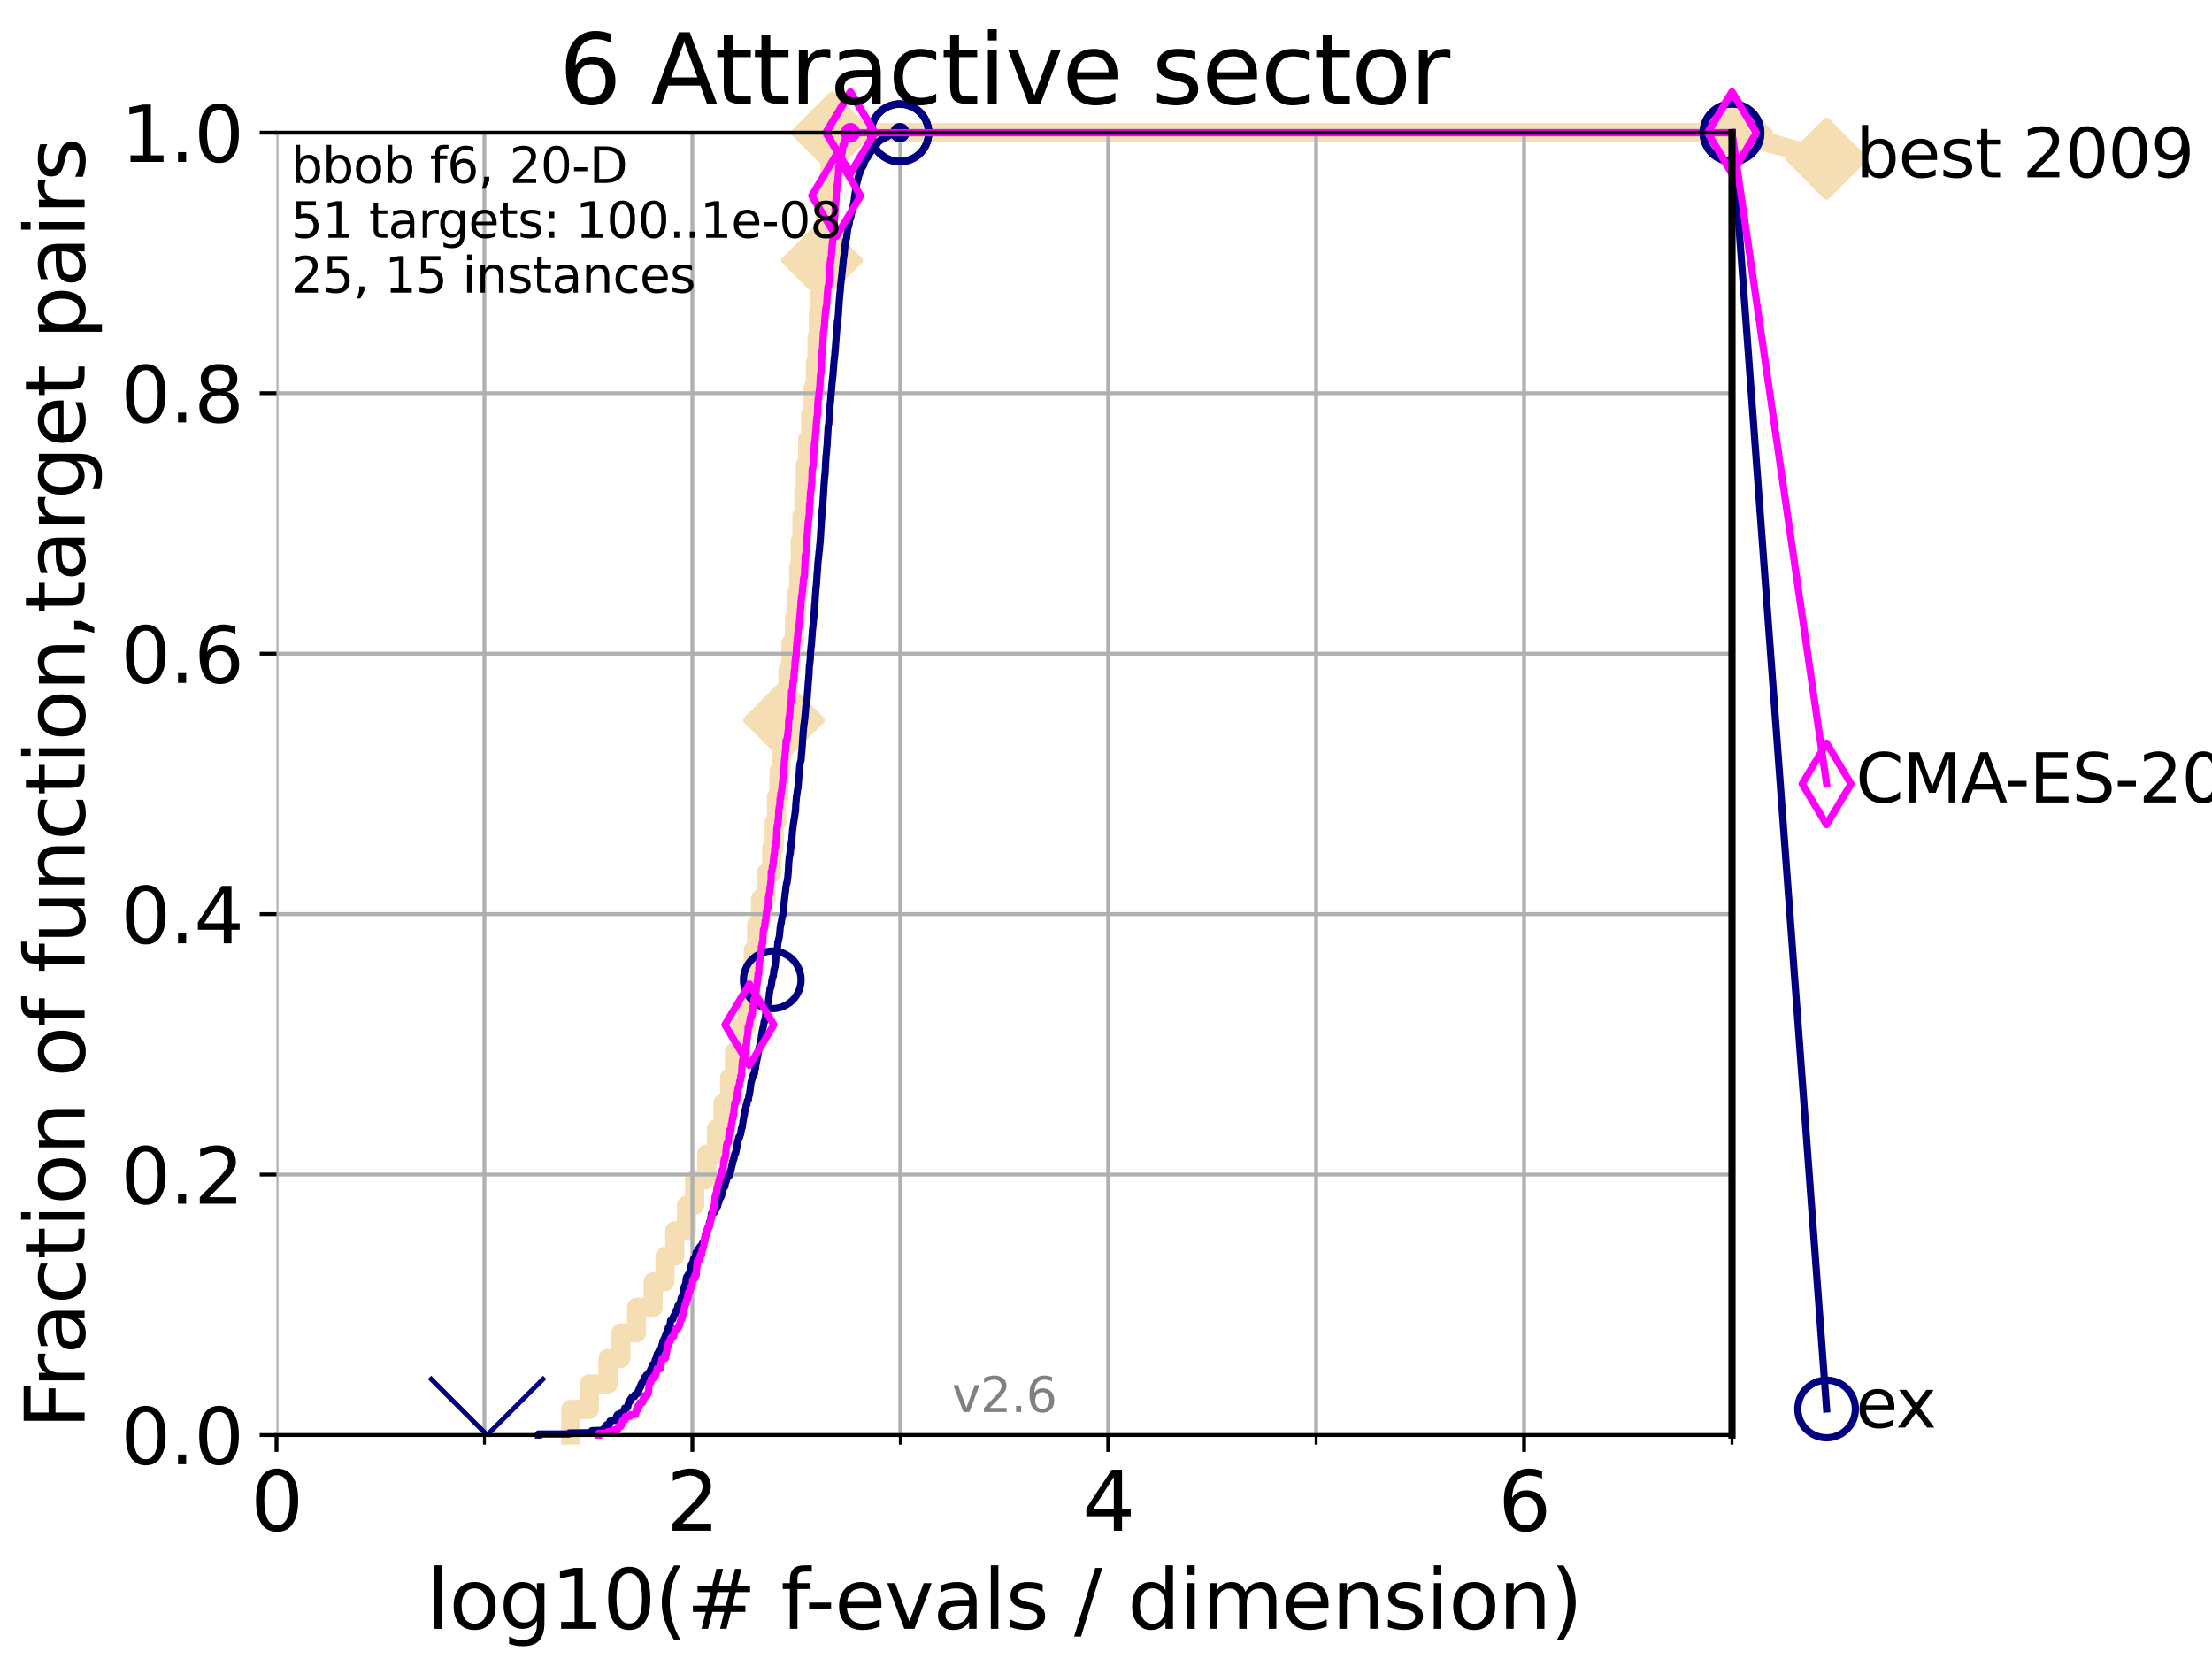 <?xml version="1.0" encoding="utf-8" standalone="no"?>
<!DOCTYPE svg PUBLIC "-//W3C//DTD SVG 1.1//EN"
  "http://www.w3.org/Graphics/SVG/1.1/DTD/svg11.dtd">
<svg xmlns:xlink="http://www.w3.org/1999/xlink" width="460.8pt" height="345.6pt" viewBox="0 0 460.8 345.6" xmlns="http://www.w3.org/2000/svg" version="1.1">
 <defs>
  <style type="text/css">*{stroke-linejoin: round; stroke-linecap: butt}</style>
 </defs>
 <g id="figure_1">
  <g id="patch_1">
   <path d="M 0 345.6 
L 460.8 345.6 
L 460.8 0 
L 0 0 
z
" style="fill: #ffffff"/>
  </g>
  <g id="axes_1">
   <g id="patch_2">
    <path d="M 57.6 298.944 
L 360.806 298.944 
L 360.806 27.648 
L 57.6 27.648 
z
" style="fill: #ffffff"/>
   </g>
   <g id="line2d_1">
    <path d="M 118.89 298.944 
L 118.89 293.624 
L 122.766 293.624 
L 122.766 288.305 
L 126.661 288.305 
L 126.661 282.985 
L 129.334 282.985 
L 129.334 277.666 
L 132.604 277.666 
L 132.604 272.346 
L 136.069 272.346 
L 136.069 267.027 
L 138.541 267.027 
L 138.541 261.707 
L 140.566 261.707 
L 140.566 256.388 
L 143.006 256.388 
L 143.006 251.068 
L 144.713 251.068 
L 144.713 245.749 
L 147.208 245.749 
L 147.208 240.429 
L 149.274 240.429 
L 149.274 235.11 
L 150.594 235.11 
L 150.594 229.79 
L 152.008 229.79 
L 152.008 224.471 
L 153.013 224.471 
L 153.013 219.151 
L 154.284 219.151 
L 154.284 213.832 
L 155.511 213.832 
L 155.511 208.512 
L 156.408 208.512 
L 156.408 203.192 
L 156.937 203.192 
L 156.937 197.873 
L 157.637 197.873 
L 157.637 192.553 
L 158.432 192.553 
L 158.432 187.234 
L 159.589 187.234 
L 159.589 181.914 
L 160.77 181.914 
L 160.77 176.595 
L 161.274 176.595 
L 161.274 171.275 
L 161.766 171.275 
L 161.766 165.956 
L 162.277 165.956 
L 162.277 160.636 
L 162.712 160.636 
L 162.712 155.317 
L 163.308 155.317 
L 163.308 149.997 
L 163.873 149.997 
L 163.873 144.678 
L 164.171 144.678 
L 164.171 139.358 
L 164.759 139.358 
L 164.759 134.039 
L 165.508 134.039 
L 165.508 128.719 
L 165.993 128.719 
L 165.993 123.4 
L 166.385 123.4 
L 166.385 118.08 
L 166.679 118.08 
L 166.679 112.76 
L 167.051 112.76 
L 167.051 107.441 
L 167.469 107.441 
L 167.469 102.121 
L 167.775 102.121 
L 167.775 96.802 
L 168.259 96.802 
L 168.259 91.482 
L 168.895 91.482 
L 168.895 86.163 
L 169.388 86.163 
L 169.388 80.843 
L 169.857 80.843 
L 169.857 75.524 
L 170.198 75.524 
L 170.198 70.204 
L 170.477 70.204 
L 170.477 64.885 
L 170.847 64.885 
L 170.847 59.565 
L 171.247 59.565 
L 171.247 54.246 
L 171.418 54.246 
L 171.418 48.926 
L 171.895 48.926 
L 171.895 43.607 
L 172.344 43.607 
L 172.344 38.287 
L 172.881 38.287 
L 172.881 32.968 
L 173.298 32.968 
L 173.298 27.648 
L 360.806 27.648 
" style="fill: none; stroke: #f5deb3; stroke-width: 4; stroke-linecap: square"/>
   </g>
   <g id="line2d_2">
    <defs>
     <path id="md3c50e1c86" d="M -0 7.778 
L 7.778 0 
L 0 -7.778 
L -7.778 -0 
z
" style="stroke: #f5deb3; stroke-width: 1.5; stroke-linejoin: miter"/>
    </defs>
    <g>
     <use xlink:href="#md3c50e1c86" x="163.308" y="149.997" style="fill: #f5deb3; stroke: #f5deb3; stroke-width: 1.5; stroke-linejoin: miter"/>
     <use xlink:href="#md3c50e1c86" x="171.247" y="54.246" style="fill: #f5deb3; stroke: #f5deb3; stroke-width: 1.5; stroke-linejoin: miter"/>
     <use xlink:href="#md3c50e1c86" x="173.298" y="27.648" style="fill: #f5deb3; stroke: #f5deb3; stroke-width: 1.5; stroke-linejoin: miter"/>
     <use xlink:href="#md3c50e1c86" x="173.298" y="27.648" style="fill: #f5deb3; stroke: #f5deb3; stroke-width: 1.5; stroke-linejoin: miter"/>
     <use xlink:href="#md3c50e1c86" x="360.806" y="27.648" style="fill: #f5deb3; stroke: #f5deb3; stroke-width: 1.5; stroke-linejoin: miter"/>
    </g>
   </g>
   <g id="line2d_3">
    <path style="fill: none; stroke: #f5deb3; stroke-width: 4; stroke-linecap: square"/>
    <g/>
   </g>
   <g id="line2d_4">
    <path d="M 360.806 27.648 
L 380.515 33.074 
" style="fill: none; stroke: #f5deb3; stroke-width: 4; stroke-linecap: square"/>
    <g>
     <use xlink:href="#md3c50e1c86" x="360.806" y="27.648" style="fill: #f5deb3; stroke: #f5deb3; stroke-width: 1.5; stroke-linejoin: miter"/>
     <use xlink:href="#md3c50e1c86" x="380.515" y="33.074" style="fill: #f5deb3; stroke: #f5deb3; stroke-width: 1.5; stroke-linejoin: miter"/>
    </g>
   </g>
   <g id="matplotlib.axis_1">
    <g id="xtick_1">
     <g id="line2d_5">
      <path d="M 57.6 298.944 
L 57.6 27.648 
" clip-path="url(#p3f2a182906)" style="fill: none; stroke: #b0b0b0; stroke-width: 0.8; stroke-linecap: square"/>
     </g>
     <g id="line2d_6">
      <defs>
       <path id="mc4008b38cc" d="M 0 0 
L 0 3.5 
" style="stroke: #000000; stroke-width: 0.8"/>
      </defs>
      <g>
       <use xlink:href="#mc4008b38cc" x="57.6" y="298.944" style="stroke: #000000; stroke-width: 0.8"/>
      </g>
     </g>
     <g id="text_1">
      <!-- 0 -->
      <g transform="translate(52.192 318.861)scale(0.17 -0.17)">
       <defs>
        <path id="DejaVuSans-30" d="M 2034 4250 
Q 1547 4250 1301 3770 
Q 1056 3291 1056 2328 
Q 1056 1369 1301 889 
Q 1547 409 2034 409 
Q 2525 409 2770 889 
Q 3016 1369 3016 2328 
Q 3016 3291 2770 3770 
Q 2525 4250 2034 4250 
z
M 2034 4750 
Q 2819 4750 3233 4129 
Q 3647 3509 3647 2328 
Q 3647 1150 3233 529 
Q 2819 -91 2034 -91 
Q 1250 -91 836 529 
Q 422 1150 422 2328 
Q 422 3509 836 4129 
Q 1250 4750 2034 4750 
z
" transform="scale(0.016)"/>
       </defs>
       <use xlink:href="#DejaVuSans-30"/>
      </g>
     </g>
    </g>
    <g id="xtick_2">
     <g id="line2d_7">
      <path d="M 144.23 298.944 
L 144.23 27.648 
" clip-path="url(#p3f2a182906)" style="fill: none; stroke: #b0b0b0; stroke-width: 0.8; stroke-linecap: square"/>
     </g>
     <g id="line2d_8">
      <g>
       <use xlink:href="#mc4008b38cc" x="144.23" y="298.944" style="stroke: #000000; stroke-width: 0.8"/>
      </g>
     </g>
     <g id="text_2">
      <!-- 2 -->
      <g transform="translate(138.822 318.861)scale(0.17 -0.17)">
       <defs>
        <path id="DejaVuSans-32" d="M 1228 531 
L 3431 531 
L 3431 0 
L 469 0 
L 469 531 
Q 828 903 1448 1529 
Q 2069 2156 2228 2338 
Q 2531 2678 2651 2914 
Q 2772 3150 2772 3378 
Q 2772 3750 2511 3984 
Q 2250 4219 1831 4219 
Q 1534 4219 1204 4116 
Q 875 4013 500 3803 
L 500 4441 
Q 881 4594 1212 4672 
Q 1544 4750 1819 4750 
Q 2544 4750 2975 4387 
Q 3406 4025 3406 3419 
Q 3406 3131 3298 2873 
Q 3191 2616 2906 2266 
Q 2828 2175 2409 1742 
Q 1991 1309 1228 531 
z
" transform="scale(0.016)"/>
       </defs>
       <use xlink:href="#DejaVuSans-32"/>
      </g>
     </g>
    </g>
    <g id="xtick_3">
     <g id="line2d_9">
      <path d="M 230.861 298.944 
L 230.861 27.648 
" clip-path="url(#p3f2a182906)" style="fill: none; stroke: #b0b0b0; stroke-width: 0.8; stroke-linecap: square"/>
     </g>
     <g id="line2d_10">
      <g>
       <use xlink:href="#mc4008b38cc" x="230.861" y="298.944" style="stroke: #000000; stroke-width: 0.8"/>
      </g>
     </g>
     <g id="text_3">
      <!-- 4 -->
      <g transform="translate(225.453 318.861)scale(0.17 -0.17)">
       <defs>
        <path id="DejaVuSans-34" d="M 2419 4116 
L 825 1625 
L 2419 1625 
L 2419 4116 
z
M 2253 4666 
L 3047 4666 
L 3047 1625 
L 3713 1625 
L 3713 1100 
L 3047 1100 
L 3047 0 
L 2419 0 
L 2419 1100 
L 313 1100 
L 313 1709 
L 2253 4666 
z
" transform="scale(0.016)"/>
       </defs>
       <use xlink:href="#DejaVuSans-34"/>
      </g>
     </g>
    </g>
    <g id="xtick_4">
     <g id="line2d_11">
      <path d="M 317.491 298.944 
L 317.491 27.648 
" clip-path="url(#p3f2a182906)" style="fill: none; stroke: #b0b0b0; stroke-width: 0.8; stroke-linecap: square"/>
     </g>
     <g id="line2d_12">
      <g>
       <use xlink:href="#mc4008b38cc" x="317.491" y="298.944" style="stroke: #000000; stroke-width: 0.8"/>
      </g>
     </g>
     <g id="text_4">
      <!-- 6 -->
      <g transform="translate(312.083 318.861)scale(0.17 -0.17)">
       <defs>
        <path id="DejaVuSans-36" d="M 2113 2584 
Q 1688 2584 1439 2293 
Q 1191 2003 1191 1497 
Q 1191 994 1439 701 
Q 1688 409 2113 409 
Q 2538 409 2786 701 
Q 3034 994 3034 1497 
Q 3034 2003 2786 2293 
Q 2538 2584 2113 2584 
z
M 3366 4563 
L 3366 3988 
Q 3128 4100 2886 4159 
Q 2644 4219 2406 4219 
Q 1781 4219 1451 3797 
Q 1122 3375 1075 2522 
Q 1259 2794 1537 2939 
Q 1816 3084 2150 3084 
Q 2853 3084 3261 2657 
Q 3669 2231 3669 1497 
Q 3669 778 3244 343 
Q 2819 -91 2113 -91 
Q 1303 -91 875 529 
Q 447 1150 447 2328 
Q 447 3434 972 4092 
Q 1497 4750 2381 4750 
Q 2619 4750 2861 4703 
Q 3103 4656 3366 4563 
z
" transform="scale(0.016)"/>
       </defs>
       <use xlink:href="#DejaVuSans-36"/>
      </g>
     </g>
    </g>
    <g id="xtick_5">
     <g id="line2d_13">
      <path d="M 100.915 298.944 
L 100.915 27.648 
" clip-path="url(#p3f2a182906)" style="fill: none; stroke: #b0b0b0; stroke-width: 0.8; stroke-linecap: square"/>
     </g>
     <g id="line2d_14">
      <defs>
       <path id="mfb3557cc6a" d="M 0 0 
L 0 2 
" style="stroke: #000000; stroke-width: 0.6"/>
      </defs>
      <g>
       <use xlink:href="#mfb3557cc6a" x="100.915" y="298.944" style="stroke: #000000; stroke-width: 0.6"/>
      </g>
     </g>
    </g>
    <g id="xtick_6">
     <g id="line2d_15">
      <path d="M 187.546 298.944 
L 187.546 27.648 
" clip-path="url(#p3f2a182906)" style="fill: none; stroke: #b0b0b0; stroke-width: 0.8; stroke-linecap: square"/>
     </g>
     <g id="line2d_16">
      <g>
       <use xlink:href="#mfb3557cc6a" x="187.546" y="298.944" style="stroke: #000000; stroke-width: 0.6"/>
      </g>
     </g>
    </g>
    <g id="xtick_7">
     <g id="line2d_17">
      <path d="M 274.176 298.944 
L 274.176 27.648 
" clip-path="url(#p3f2a182906)" style="fill: none; stroke: #b0b0b0; stroke-width: 0.8; stroke-linecap: square"/>
     </g>
     <g id="line2d_18">
      <g>
       <use xlink:href="#mfb3557cc6a" x="274.176" y="298.944" style="stroke: #000000; stroke-width: 0.6"/>
      </g>
     </g>
    </g>
    <g id="xtick_8">
     <g id="line2d_19">
      <path d="M 360.806 298.944 
L 360.806 27.648 
" clip-path="url(#p3f2a182906)" style="fill: none; stroke: #b0b0b0; stroke-width: 0.8; stroke-linecap: square"/>
     </g>
     <g id="line2d_20">
      <g>
       <use xlink:href="#mfb3557cc6a" x="360.806" y="298.944" style="stroke: #000000; stroke-width: 0.6"/>
      </g>
     </g>
    </g>
    <g id="text_5">
     <!-- log10(# f-evals / dimension) -->
     <g transform="translate(88.823 339.314)scale(0.17 -0.17)">
      <defs>
       <path id="DejaVuSans-6c" d="M 603 4863 
L 1178 4863 
L 1178 0 
L 603 0 
L 603 4863 
z
" transform="scale(0.016)"/>
       <path id="DejaVuSans-6f" d="M 1959 3097 
Q 1497 3097 1228 2736 
Q 959 2375 959 1747 
Q 959 1119 1226 758 
Q 1494 397 1959 397 
Q 2419 397 2687 759 
Q 2956 1122 2956 1747 
Q 2956 2369 2687 2733 
Q 2419 3097 1959 3097 
z
M 1959 3584 
Q 2709 3584 3137 3096 
Q 3566 2609 3566 1747 
Q 3566 888 3137 398 
Q 2709 -91 1959 -91 
Q 1206 -91 779 398 
Q 353 888 353 1747 
Q 353 2609 779 3096 
Q 1206 3584 1959 3584 
z
" transform="scale(0.016)"/>
       <path id="DejaVuSans-67" d="M 2906 1791 
Q 2906 2416 2648 2759 
Q 2391 3103 1925 3103 
Q 1463 3103 1205 2759 
Q 947 2416 947 1791 
Q 947 1169 1205 825 
Q 1463 481 1925 481 
Q 2391 481 2648 825 
Q 2906 1169 2906 1791 
z
M 3481 434 
Q 3481 -459 3084 -895 
Q 2688 -1331 1869 -1331 
Q 1566 -1331 1297 -1286 
Q 1028 -1241 775 -1147 
L 775 -588 
Q 1028 -725 1275 -790 
Q 1522 -856 1778 -856 
Q 2344 -856 2625 -561 
Q 2906 -266 2906 331 
L 2906 616 
Q 2728 306 2450 153 
Q 2172 0 1784 0 
Q 1141 0 747 490 
Q 353 981 353 1791 
Q 353 2603 747 3093 
Q 1141 3584 1784 3584 
Q 2172 3584 2450 3431 
Q 2728 3278 2906 2969 
L 2906 3500 
L 3481 3500 
L 3481 434 
z
" transform="scale(0.016)"/>
       <path id="DejaVuSans-31" d="M 794 531 
L 1825 531 
L 1825 4091 
L 703 3866 
L 703 4441 
L 1819 4666 
L 2450 4666 
L 2450 531 
L 3481 531 
L 3481 0 
L 794 0 
L 794 531 
z
" transform="scale(0.016)"/>
       <path id="DejaVuSans-28" d="M 1984 4856 
Q 1566 4138 1362 3434 
Q 1159 2731 1159 2009 
Q 1159 1288 1364 580 
Q 1569 -128 1984 -844 
L 1484 -844 
Q 1016 -109 783 600 
Q 550 1309 550 2009 
Q 550 2706 781 3412 
Q 1013 4119 1484 4856 
L 1984 4856 
z
" transform="scale(0.016)"/>
       <path id="DejaVuSans-23" d="M 3272 2816 
L 2363 2816 
L 2100 1772 
L 3016 1772 
L 3272 2816 
z
M 2803 4594 
L 2478 3297 
L 3391 3297 
L 3719 4594 
L 4219 4594 
L 3897 3297 
L 4872 3297 
L 4872 2816 
L 3775 2816 
L 3519 1772 
L 4513 1772 
L 4513 1294 
L 3397 1294 
L 3072 0 
L 2572 0 
L 2894 1294 
L 1978 1294 
L 1656 0 
L 1153 0 
L 1478 1294 
L 494 1294 
L 494 1772 
L 1594 1772 
L 1856 2816 
L 850 2816 
L 850 3297 
L 1978 3297 
L 2297 4594 
L 2803 4594 
z
" transform="scale(0.016)"/>
       <path id="DejaVuSans-20" transform="scale(0.016)"/>
       <path id="DejaVuSans-66" d="M 2375 4863 
L 2375 4384 
L 1825 4384 
Q 1516 4384 1395 4259 
Q 1275 4134 1275 3809 
L 1275 3500 
L 2222 3500 
L 2222 3053 
L 1275 3053 
L 1275 0 
L 697 0 
L 697 3053 
L 147 3053 
L 147 3500 
L 697 3500 
L 697 3744 
Q 697 4328 969 4595 
Q 1241 4863 1831 4863 
L 2375 4863 
z
" transform="scale(0.016)"/>
       <path id="DejaVuSans-2d" d="M 313 2009 
L 1997 2009 
L 1997 1497 
L 313 1497 
L 313 2009 
z
" transform="scale(0.016)"/>
       <path id="DejaVuSans-65" d="M 3597 1894 
L 3597 1613 
L 953 1613 
Q 991 1019 1311 708 
Q 1631 397 2203 397 
Q 2534 397 2845 478 
Q 3156 559 3463 722 
L 3463 178 
Q 3153 47 2828 -22 
Q 2503 -91 2169 -91 
Q 1331 -91 842 396 
Q 353 884 353 1716 
Q 353 2575 817 3079 
Q 1281 3584 2069 3584 
Q 2775 3584 3186 3129 
Q 3597 2675 3597 1894 
z
M 3022 2063 
Q 3016 2534 2758 2815 
Q 2500 3097 2075 3097 
Q 1594 3097 1305 2825 
Q 1016 2553 972 2059 
L 3022 2063 
z
" transform="scale(0.016)"/>
       <path id="DejaVuSans-76" d="M 191 3500 
L 800 3500 
L 1894 563 
L 2988 3500 
L 3597 3500 
L 2284 0 
L 1503 0 
L 191 3500 
z
" transform="scale(0.016)"/>
       <path id="DejaVuSans-61" d="M 2194 1759 
Q 1497 1759 1228 1600 
Q 959 1441 959 1056 
Q 959 750 1161 570 
Q 1363 391 1709 391 
Q 2188 391 2477 730 
Q 2766 1069 2766 1631 
L 2766 1759 
L 2194 1759 
z
M 3341 1997 
L 3341 0 
L 2766 0 
L 2766 531 
Q 2569 213 2275 61 
Q 1981 -91 1556 -91 
Q 1019 -91 701 211 
Q 384 513 384 1019 
Q 384 1609 779 1909 
Q 1175 2209 1959 2209 
L 2766 2209 
L 2766 2266 
Q 2766 2663 2505 2880 
Q 2244 3097 1772 3097 
Q 1472 3097 1187 3025 
Q 903 2953 641 2809 
L 641 3341 
Q 956 3463 1253 3523 
Q 1550 3584 1831 3584 
Q 2591 3584 2966 3190 
Q 3341 2797 3341 1997 
z
" transform="scale(0.016)"/>
       <path id="DejaVuSans-73" d="M 2834 3397 
L 2834 2853 
Q 2591 2978 2328 3040 
Q 2066 3103 1784 3103 
Q 1356 3103 1142 2972 
Q 928 2841 928 2578 
Q 928 2378 1081 2264 
Q 1234 2150 1697 2047 
L 1894 2003 
Q 2506 1872 2764 1633 
Q 3022 1394 3022 966 
Q 3022 478 2636 193 
Q 2250 -91 1575 -91 
Q 1294 -91 989 -36 
Q 684 19 347 128 
L 347 722 
Q 666 556 975 473 
Q 1284 391 1588 391 
Q 1994 391 2212 530 
Q 2431 669 2431 922 
Q 2431 1156 2273 1281 
Q 2116 1406 1581 1522 
L 1381 1569 
Q 847 1681 609 1914 
Q 372 2147 372 2553 
Q 372 3047 722 3315 
Q 1072 3584 1716 3584 
Q 2034 3584 2315 3537 
Q 2597 3491 2834 3397 
z
" transform="scale(0.016)"/>
       <path id="DejaVuSans-2f" d="M 1625 4666 
L 2156 4666 
L 531 -594 
L 0 -594 
L 1625 4666 
z
" transform="scale(0.016)"/>
       <path id="DejaVuSans-64" d="M 2906 2969 
L 2906 4863 
L 3481 4863 
L 3481 0 
L 2906 0 
L 2906 525 
Q 2725 213 2448 61 
Q 2172 -91 1784 -91 
Q 1150 -91 751 415 
Q 353 922 353 1747 
Q 353 2572 751 3078 
Q 1150 3584 1784 3584 
Q 2172 3584 2448 3432 
Q 2725 3281 2906 2969 
z
M 947 1747 
Q 947 1113 1208 752 
Q 1469 391 1925 391 
Q 2381 391 2643 752 
Q 2906 1113 2906 1747 
Q 2906 2381 2643 2742 
Q 2381 3103 1925 3103 
Q 1469 3103 1208 2742 
Q 947 2381 947 1747 
z
" transform="scale(0.016)"/>
       <path id="DejaVuSans-69" d="M 603 3500 
L 1178 3500 
L 1178 0 
L 603 0 
L 603 3500 
z
M 603 4863 
L 1178 4863 
L 1178 4134 
L 603 4134 
L 603 4863 
z
" transform="scale(0.016)"/>
       <path id="DejaVuSans-6d" d="M 3328 2828 
Q 3544 3216 3844 3400 
Q 4144 3584 4550 3584 
Q 5097 3584 5394 3201 
Q 5691 2819 5691 2113 
L 5691 0 
L 5113 0 
L 5113 2094 
Q 5113 2597 4934 2840 
Q 4756 3084 4391 3084 
Q 3944 3084 3684 2787 
Q 3425 2491 3425 1978 
L 3425 0 
L 2847 0 
L 2847 2094 
Q 2847 2600 2669 2842 
Q 2491 3084 2119 3084 
Q 1678 3084 1418 2786 
Q 1159 2488 1159 1978 
L 1159 0 
L 581 0 
L 581 3500 
L 1159 3500 
L 1159 2956 
Q 1356 3278 1631 3431 
Q 1906 3584 2284 3584 
Q 2666 3584 2933 3390 
Q 3200 3197 3328 2828 
z
" transform="scale(0.016)"/>
       <path id="DejaVuSans-6e" d="M 3513 2113 
L 3513 0 
L 2938 0 
L 2938 2094 
Q 2938 2591 2744 2837 
Q 2550 3084 2163 3084 
Q 1697 3084 1428 2787 
Q 1159 2491 1159 1978 
L 1159 0 
L 581 0 
L 581 3500 
L 1159 3500 
L 1159 2956 
Q 1366 3272 1645 3428 
Q 1925 3584 2291 3584 
Q 2894 3584 3203 3211 
Q 3513 2838 3513 2113 
z
" transform="scale(0.016)"/>
       <path id="DejaVuSans-29" d="M 513 4856 
L 1013 4856 
Q 1481 4119 1714 3412 
Q 1947 2706 1947 2009 
Q 1947 1309 1714 600 
Q 1481 -109 1013 -844 
L 513 -844 
Q 928 -128 1133 580 
Q 1338 1288 1338 2009 
Q 1338 2731 1133 3434 
Q 928 4138 513 4856 
z
" transform="scale(0.016)"/>
      </defs>
      <use xlink:href="#DejaVuSans-6c"/>
      <use xlink:href="#DejaVuSans-6f" x="27.783"/>
      <use xlink:href="#DejaVuSans-67" x="88.965"/>
      <use xlink:href="#DejaVuSans-31" x="152.441"/>
      <use xlink:href="#DejaVuSans-30" x="216.064"/>
      <use xlink:href="#DejaVuSans-28" x="279.688"/>
      <use xlink:href="#DejaVuSans-23" x="318.701"/>
      <use xlink:href="#DejaVuSans-20" x="402.49"/>
      <use xlink:href="#DejaVuSans-66" x="434.277"/>
      <use xlink:href="#DejaVuSans-2d" x="463.982"/>
      <use xlink:href="#DejaVuSans-65" x="500.066"/>
      <use xlink:href="#DejaVuSans-76" x="561.59"/>
      <use xlink:href="#DejaVuSans-61" x="620.77"/>
      <use xlink:href="#DejaVuSans-6c" x="682.049"/>
      <use xlink:href="#DejaVuSans-73" x="709.832"/>
      <use xlink:href="#DejaVuSans-20" x="761.932"/>
      <use xlink:href="#DejaVuSans-2f" x="793.719"/>
      <use xlink:href="#DejaVuSans-20" x="827.41"/>
      <use xlink:href="#DejaVuSans-64" x="859.197"/>
      <use xlink:href="#DejaVuSans-69" x="922.674"/>
      <use xlink:href="#DejaVuSans-6d" x="950.457"/>
      <use xlink:href="#DejaVuSans-65" x="1047.869"/>
      <use xlink:href="#DejaVuSans-6e" x="1109.393"/>
      <use xlink:href="#DejaVuSans-73" x="1172.771"/>
      <use xlink:href="#DejaVuSans-69" x="1224.871"/>
      <use xlink:href="#DejaVuSans-6f" x="1252.654"/>
      <use xlink:href="#DejaVuSans-6e" x="1313.836"/>
      <use xlink:href="#DejaVuSans-29" x="1377.215"/>
     </g>
    </g>
   </g>
   <g id="matplotlib.axis_2">
    <g id="ytick_1">
     <g id="line2d_21">
      <path d="M 57.6 298.944 
L 360.806 298.944 
" clip-path="url(#p3f2a182906)" style="fill: none; stroke: #b0b0b0; stroke-width: 0.8; stroke-linecap: square"/>
     </g>
     <g id="line2d_22">
      <defs>
       <path id="md07632b05b" d="M 0 0 
L -3.5 0 
" style="stroke: #000000; stroke-width: 0.8"/>
      </defs>
      <g>
       <use xlink:href="#md07632b05b" x="57.6" y="298.944" style="stroke: #000000; stroke-width: 0.8"/>
      </g>
     </g>
     <g id="text_6">
      <!-- 0.0 -->
      <g transform="translate(25.155 305.023)scale(0.16 -0.16)">
       <defs>
        <path id="DejaVuSans-2e" d="M 684 794 
L 1344 794 
L 1344 0 
L 684 0 
L 684 794 
z
" transform="scale(0.016)"/>
       </defs>
       <use xlink:href="#DejaVuSans-30"/>
       <use xlink:href="#DejaVuSans-2e" x="63.623"/>
       <use xlink:href="#DejaVuSans-30" x="95.41"/>
      </g>
     </g>
    </g>
    <g id="ytick_2">
     <g id="line2d_23">
      <path d="M 57.6 244.685 
L 360.806 244.685 
" clip-path="url(#p3f2a182906)" style="fill: none; stroke: #b0b0b0; stroke-width: 0.8; stroke-linecap: square"/>
     </g>
     <g id="line2d_24">
      <g>
       <use xlink:href="#md07632b05b" x="57.6" y="244.685" style="stroke: #000000; stroke-width: 0.8"/>
      </g>
     </g>
     <g id="text_7">
      <!-- 0.2 -->
      <g transform="translate(25.155 250.764)scale(0.16 -0.16)">
       <use xlink:href="#DejaVuSans-30"/>
       <use xlink:href="#DejaVuSans-2e" x="63.623"/>
       <use xlink:href="#DejaVuSans-32" x="95.41"/>
      </g>
     </g>
    </g>
    <g id="ytick_3">
     <g id="line2d_25">
      <path d="M 57.6 190.426 
L 360.806 190.426 
" clip-path="url(#p3f2a182906)" style="fill: none; stroke: #b0b0b0; stroke-width: 0.8; stroke-linecap: square"/>
     </g>
     <g id="line2d_26">
      <g>
       <use xlink:href="#md07632b05b" x="57.6" y="190.426" style="stroke: #000000; stroke-width: 0.8"/>
      </g>
     </g>
     <g id="text_8">
      <!-- 0.4 -->
      <g transform="translate(25.155 196.504)scale(0.16 -0.16)">
       <use xlink:href="#DejaVuSans-30"/>
       <use xlink:href="#DejaVuSans-2e" x="63.623"/>
       <use xlink:href="#DejaVuSans-34" x="95.41"/>
      </g>
     </g>
    </g>
    <g id="ytick_4">
     <g id="line2d_27">
      <path d="M 57.6 136.166 
L 360.806 136.166 
" clip-path="url(#p3f2a182906)" style="fill: none; stroke: #b0b0b0; stroke-width: 0.8; stroke-linecap: square"/>
     </g>
     <g id="line2d_28">
      <g>
       <use xlink:href="#md07632b05b" x="57.6" y="136.166" style="stroke: #000000; stroke-width: 0.8"/>
      </g>
     </g>
     <g id="text_9">
      <!-- 0.6 -->
      <g transform="translate(25.155 142.245)scale(0.16 -0.16)">
       <use xlink:href="#DejaVuSans-30"/>
       <use xlink:href="#DejaVuSans-2e" x="63.623"/>
       <use xlink:href="#DejaVuSans-36" x="95.41"/>
      </g>
     </g>
    </g>
    <g id="ytick_5">
     <g id="line2d_29">
      <path d="M 57.6 81.907 
L 360.806 81.907 
" clip-path="url(#p3f2a182906)" style="fill: none; stroke: #b0b0b0; stroke-width: 0.8; stroke-linecap: square"/>
     </g>
     <g id="line2d_30">
      <g>
       <use xlink:href="#md07632b05b" x="57.6" y="81.907" style="stroke: #000000; stroke-width: 0.8"/>
      </g>
     </g>
     <g id="text_10">
      <!-- 0.8 -->
      <g transform="translate(25.155 87.986)scale(0.16 -0.16)">
       <defs>
        <path id="DejaVuSans-38" d="M 2034 2216 
Q 1584 2216 1326 1975 
Q 1069 1734 1069 1313 
Q 1069 891 1326 650 
Q 1584 409 2034 409 
Q 2484 409 2743 651 
Q 3003 894 3003 1313 
Q 3003 1734 2745 1975 
Q 2488 2216 2034 2216 
z
M 1403 2484 
Q 997 2584 770 2862 
Q 544 3141 544 3541 
Q 544 4100 942 4425 
Q 1341 4750 2034 4750 
Q 2731 4750 3128 4425 
Q 3525 4100 3525 3541 
Q 3525 3141 3298 2862 
Q 3072 2584 2669 2484 
Q 3125 2378 3379 2068 
Q 3634 1759 3634 1313 
Q 3634 634 3220 271 
Q 2806 -91 2034 -91 
Q 1263 -91 848 271 
Q 434 634 434 1313 
Q 434 1759 690 2068 
Q 947 2378 1403 2484 
z
M 1172 3481 
Q 1172 3119 1398 2916 
Q 1625 2713 2034 2713 
Q 2441 2713 2670 2916 
Q 2900 3119 2900 3481 
Q 2900 3844 2670 4047 
Q 2441 4250 2034 4250 
Q 1625 4250 1398 4047 
Q 1172 3844 1172 3481 
z
" transform="scale(0.016)"/>
       </defs>
       <use xlink:href="#DejaVuSans-30"/>
       <use xlink:href="#DejaVuSans-2e" x="63.623"/>
       <use xlink:href="#DejaVuSans-38" x="95.41"/>
      </g>
     </g>
    </g>
    <g id="ytick_6">
     <g id="line2d_31">
      <path d="M 57.6 27.648 
L 360.806 27.648 
" clip-path="url(#p3f2a182906)" style="fill: none; stroke: #b0b0b0; stroke-width: 0.8; stroke-linecap: square"/>
     </g>
     <g id="line2d_32">
      <g>
       <use xlink:href="#md07632b05b" x="57.6" y="27.648" style="stroke: #000000; stroke-width: 0.8"/>
      </g>
     </g>
     <g id="text_11">
      <!-- 1.0 -->
      <g transform="translate(25.155 33.727)scale(0.16 -0.16)">
       <use xlink:href="#DejaVuSans-31"/>
       <use xlink:href="#DejaVuSans-2e" x="63.623"/>
       <use xlink:href="#DejaVuSans-30" x="95.41"/>
      </g>
     </g>
    </g>
    <g id="text_12">
     <!-- Fraction of function,target pairs -->
     <g transform="translate(17.62 297.681)rotate(-90)scale(0.17 -0.17)">
      <defs>
       <path id="DejaVuSans-46" d="M 628 4666 
L 3309 4666 
L 3309 4134 
L 1259 4134 
L 1259 2759 
L 3109 2759 
L 3109 2228 
L 1259 2228 
L 1259 0 
L 628 0 
L 628 4666 
z
" transform="scale(0.016)"/>
       <path id="DejaVuSans-72" d="M 2631 2963 
Q 2534 3019 2420 3045 
Q 2306 3072 2169 3072 
Q 1681 3072 1420 2755 
Q 1159 2438 1159 1844 
L 1159 0 
L 581 0 
L 581 3500 
L 1159 3500 
L 1159 2956 
Q 1341 3275 1631 3429 
Q 1922 3584 2338 3584 
Q 2397 3584 2469 3576 
Q 2541 3569 2628 3553 
L 2631 2963 
z
" transform="scale(0.016)"/>
       <path id="DejaVuSans-63" d="M 3122 3366 
L 3122 2828 
Q 2878 2963 2633 3030 
Q 2388 3097 2138 3097 
Q 1578 3097 1268 2742 
Q 959 2388 959 1747 
Q 959 1106 1268 751 
Q 1578 397 2138 397 
Q 2388 397 2633 464 
Q 2878 531 3122 666 
L 3122 134 
Q 2881 22 2623 -34 
Q 2366 -91 2075 -91 
Q 1284 -91 818 406 
Q 353 903 353 1747 
Q 353 2603 823 3093 
Q 1294 3584 2113 3584 
Q 2378 3584 2631 3529 
Q 2884 3475 3122 3366 
z
" transform="scale(0.016)"/>
       <path id="DejaVuSans-74" d="M 1172 4494 
L 1172 3500 
L 2356 3500 
L 2356 3053 
L 1172 3053 
L 1172 1153 
Q 1172 725 1289 603 
Q 1406 481 1766 481 
L 2356 481 
L 2356 0 
L 1766 0 
Q 1100 0 847 248 
Q 594 497 594 1153 
L 594 3053 
L 172 3053 
L 172 3500 
L 594 3500 
L 594 4494 
L 1172 4494 
z
" transform="scale(0.016)"/>
       <path id="DejaVuSans-75" d="M 544 1381 
L 544 3500 
L 1119 3500 
L 1119 1403 
Q 1119 906 1312 657 
Q 1506 409 1894 409 
Q 2359 409 2629 706 
Q 2900 1003 2900 1516 
L 2900 3500 
L 3475 3500 
L 3475 0 
L 2900 0 
L 2900 538 
Q 2691 219 2414 64 
Q 2138 -91 1772 -91 
Q 1169 -91 856 284 
Q 544 659 544 1381 
z
M 1991 3584 
L 1991 3584 
z
" transform="scale(0.016)"/>
       <path id="DejaVuSans-2c" d="M 750 794 
L 1409 794 
L 1409 256 
L 897 -744 
L 494 -744 
L 750 256 
L 750 794 
z
" transform="scale(0.016)"/>
       <path id="DejaVuSans-70" d="M 1159 525 
L 1159 -1331 
L 581 -1331 
L 581 3500 
L 1159 3500 
L 1159 2969 
Q 1341 3281 1617 3432 
Q 1894 3584 2278 3584 
Q 2916 3584 3314 3078 
Q 3713 2572 3713 1747 
Q 3713 922 3314 415 
Q 2916 -91 2278 -91 
Q 1894 -91 1617 61 
Q 1341 213 1159 525 
z
M 3116 1747 
Q 3116 2381 2855 2742 
Q 2594 3103 2138 3103 
Q 1681 3103 1420 2742 
Q 1159 2381 1159 1747 
Q 1159 1113 1420 752 
Q 1681 391 2138 391 
Q 2594 391 2855 752 
Q 3116 1113 3116 1747 
z
" transform="scale(0.016)"/>
      </defs>
      <use xlink:href="#DejaVuSans-46"/>
      <use xlink:href="#DejaVuSans-72" x="50.27"/>
      <use xlink:href="#DejaVuSans-61" x="91.383"/>
      <use xlink:href="#DejaVuSans-63" x="152.662"/>
      <use xlink:href="#DejaVuSans-74" x="207.643"/>
      <use xlink:href="#DejaVuSans-69" x="246.852"/>
      <use xlink:href="#DejaVuSans-6f" x="274.635"/>
      <use xlink:href="#DejaVuSans-6e" x="335.816"/>
      <use xlink:href="#DejaVuSans-20" x="399.195"/>
      <use xlink:href="#DejaVuSans-6f" x="430.982"/>
      <use xlink:href="#DejaVuSans-66" x="492.164"/>
      <use xlink:href="#DejaVuSans-20" x="527.369"/>
      <use xlink:href="#DejaVuSans-66" x="559.156"/>
      <use xlink:href="#DejaVuSans-75" x="594.361"/>
      <use xlink:href="#DejaVuSans-6e" x="657.74"/>
      <use xlink:href="#DejaVuSans-63" x="721.119"/>
      <use xlink:href="#DejaVuSans-74" x="776.1"/>
      <use xlink:href="#DejaVuSans-69" x="815.309"/>
      <use xlink:href="#DejaVuSans-6f" x="843.092"/>
      <use xlink:href="#DejaVuSans-6e" x="904.273"/>
      <use xlink:href="#DejaVuSans-2c" x="967.652"/>
      <use xlink:href="#DejaVuSans-74" x="999.439"/>
      <use xlink:href="#DejaVuSans-61" x="1038.648"/>
      <use xlink:href="#DejaVuSans-72" x="1099.928"/>
      <use xlink:href="#DejaVuSans-67" x="1139.291"/>
      <use xlink:href="#DejaVuSans-65" x="1202.768"/>
      <use xlink:href="#DejaVuSans-74" x="1264.291"/>
      <use xlink:href="#DejaVuSans-20" x="1303.5"/>
      <use xlink:href="#DejaVuSans-70" x="1335.287"/>
      <use xlink:href="#DejaVuSans-61" x="1398.764"/>
      <use xlink:href="#DejaVuSans-69" x="1460.043"/>
      <use xlink:href="#DejaVuSans-72" x="1487.826"/>
      <use xlink:href="#DejaVuSans-73" x="1528.939"/>
     </g>
    </g>
   </g>
   <g id="line2d_33">
    <defs>
     <path id="m7ffec0a80f" d="M 0 1.5 
C 0.398 1.5 0.779 1.342 1.061 1.061 
C 1.342 0.779 1.5 0.398 1.5 0 
C 1.5 -0.398 1.342 -0.779 1.061 -1.061 
C 0.779 -1.342 0.398 -1.5 0 -1.5 
C -0.398 -1.5 -0.779 -1.342 -1.061 -1.061 
C -1.342 -0.779 -1.5 -0.398 -1.5 0 
C -1.5 0.398 -1.342 0.779 -1.061 1.061 
C -0.779 1.342 -0.398 1.5 0 1.5 
z
" style="stroke: #f5deb3"/>
    </defs>
    <g>
     <use xlink:href="#m7ffec0a80f" x="173.298" y="27.648" style="fill: #f5deb3; stroke: #f5deb3"/>
     <use xlink:href="#m7ffec0a80f" x="173.298" y="27.648" style="fill: #f5deb3; stroke: #f5deb3"/>
    </g>
   </g>
   <g id="line2d_34">
    <defs>
     <path id="mcddb03cfdc" d="M 0 1.5 
C 0.398 1.5 0.779 1.342 1.061 1.061 
C 1.342 0.779 1.5 0.398 1.5 0 
C 1.5 -0.398 1.342 -0.779 1.061 -1.061 
C 0.779 -1.342 0.398 -1.5 0 -1.5 
C -0.398 -1.5 -0.779 -1.342 -1.061 -1.061 
C -1.342 -0.779 -1.5 -0.398 -1.5 0 
C -1.5 0.398 -1.342 0.779 -1.061 1.061 
C -0.779 1.342 -0.398 1.5 0 1.5 
z
" style="stroke: #000080"/>
    </defs>
    <g>
     <use xlink:href="#mcddb03cfdc" x="187.452" y="27.648" style="fill: #000080; stroke: #000080"/>
     <use xlink:href="#mcddb03cfdc" x="187.452" y="27.648" style="fill: #000080; stroke: #000080"/>
    </g>
   </g>
   <g id="line2d_35">
    <path d="M 112.18 298.944 
L 112.18 298.731 
L 118.598 298.731 
L 118.598 298.518 
L 123.203 298.448 
L 123.203 298.235 
L 123.318 298.235 
L 123.318 298.022 
L 125.628 297.951 
L 125.628 297.738 
L 125.855 297.738 
L 125.855 297.525 
L 126.004 297.455 
L 126.004 297.242 
L 126.348 297.242 
L 126.372 296.816 
L 126.852 296.816 
L 126.852 296.674 
L 126.994 296.674 
L 127.064 296.036 
L 127.55 295.965 
L 127.55 295.894 
L 128.134 295.894 
L 128.134 295.752 
L 128.31 295.752 
L 128.332 295.327 
L 128.485 295.327 
L 128.485 294.901 
L 128.636 294.901 
L 128.636 294.688 
L 129.041 294.688 
L 129.041 294.476 
L 129.541 294.405 
L 129.541 294.334 
L 129.806 294.334 
L 129.806 294.121 
L 129.927 294.121 
L 130.027 293.695 
L 130.067 293.695 
L 130.127 293.341 
L 130.657 293.27 
L 130.657 293.057 
L 130.792 293.057 
L 130.869 292.348 
L 130.983 292.348 
L 131.002 291.922 
L 131.285 291.922 
L 131.36 291.426 
L 131.508 291.355 
L 131.619 291.071 
L 132.019 291 
L 132.019 290.929 
L 132.198 290.929 
L 132.216 290.575 
L 132.499 290.504 
L 132.499 290.433 
L 132.622 290.433 
L 132.622 290.291 
L 132.812 290.291 
L 132.812 290.078 
L 132.933 290.078 
L 132.95 289.794 
L 133.086 289.794 
L 133.103 289.369 
L 133.205 289.369 
L 133.205 289.156 
L 133.323 289.156 
L 133.323 288.943 
L 133.49 288.872 
L 133.507 288.447 
L 133.623 288.447 
L 133.64 288.163 
L 133.837 288.092 
L 133.918 287.667 
L 134.096 287.596 
L 134.096 287.383 
L 134.209 287.383 
L 134.305 287.099 
L 134.321 287.099 
L 134.321 286.886 
L 134.542 286.815 
L 134.637 286.461 
L 134.855 286.39 
L 134.963 286.177 
L 135.101 286.106 
L 135.162 285.964 
L 135.389 285.893 
L 135.464 285.468 
L 135.569 285.397 
L 135.613 285.184 
L 135.747 285.113 
L 135.747 284.9 
L 135.923 284.9 
L 135.952 284.262 
L 136.199 284.191 
L 136.3 283.907 
L 136.428 283.837 
L 136.513 283.198 
L 136.655 283.127 
L 136.669 282.985 
L 136.767 282.985 
L 136.823 282.347 
L 136.878 282.347 
L 136.934 281.992 
L 137.196 281.992 
L 137.25 281.425 
L 137.345 281.425 
L 137.413 281.212 
L 137.561 281.141 
L 137.561 281.07 
L 137.681 281.07 
L 137.774 280.787 
L 137.801 280.787 
L 137.906 280.148 
L 137.972 280.148 
L 138.064 279.51 
L 138.129 279.51 
L 138.129 279.297 
L 138.259 279.297 
L 138.336 278.943 
L 138.439 278.943 
L 138.541 278.446 
L 138.566 278.375 
L 138.655 278.091 
L 138.705 278.091 
L 138.743 277.808 
L 138.894 277.737 
L 138.993 277.382 
L 139.006 277.382 
L 139.08 277.028 
L 139.216 277.028 
L 139.228 276.531 
L 139.484 276.46 
L 139.544 276.035 
L 139.605 276.035 
L 139.689 275.113 
L 139.867 275.042 
L 139.962 274.9 
L 140.173 274.829 
L 140.255 274.332 
L 140.348 274.261 
L 140.44 273.978 
L 140.532 273.978 
L 140.634 273.765 
L 140.669 273.765 
L 140.759 273.41 
L 140.804 273.41 
L 140.838 272.985 
L 140.995 272.985 
L 141.096 272.63 
L 141.118 272.63 
L 141.228 271.992 
L 141.546 271.921 
L 141.643 271.353 
L 141.783 271.282 
L 141.858 270.573 
L 141.922 270.573 
L 141.996 270.219 
L 142.133 270.219 
L 142.207 269.793 
L 142.248 269.793 
L 142.353 269.084 
L 142.363 269.084 
L 142.446 268.374 
L 142.477 268.374 
L 142.518 268.091 
L 142.662 268.02 
L 142.672 267.736 
L 142.845 267.665 
L 142.936 266.388 
L 143.036 266.388 
L 143.066 265.963 
L 143.345 265.892 
L 143.394 265.466 
L 143.521 265.466 
L 143.521 265.396 
L 143.56 265.254 
L 143.696 265.183 
L 143.773 264.615 
L 143.822 264.615 
L 143.889 263.906 
L 143.956 263.835 
L 144.06 263.339 
L 144.221 263.339 
L 144.249 263.055 
L 144.362 262.984 
L 144.464 262.275 
L 144.658 262.204 
L 144.713 261.991 
L 144.805 261.991 
L 144.905 261.495 
L 144.95 261.424 
L 145.013 260.927 
L 145.309 260.856 
L 145.38 260.36 
L 145.459 260.289 
L 145.459 260.218 
L 145.582 260.218 
L 145.661 259.934 
L 145.765 259.863 
L 145.86 259.65 
L 146.092 259.65 
L 146.194 259.367 
L 146.236 259.296 
L 146.295 259.012 
L 146.53 258.941 
L 146.596 258.657 
L 146.761 258.657 
L 146.843 257.735 
L 146.99 257.664 
L 147.055 257.097 
L 147.119 257.097 
L 147.168 256.601 
L 147.32 256.601 
L 147.4 255.891 
L 147.558 255.82 
L 147.605 255.608 
L 147.715 255.608 
L 147.793 254.615 
L 147.933 254.544 
L 148.04 253.905 
L 148.102 253.905 
L 148.193 252.983 
L 148.231 252.983 
L 148.231 252.77 
L 148.548 252.7 
L 148.652 252.558 
L 148.83 252.558 
L 148.911 251.919 
L 149.216 251.848 
L 149.296 251.281 
L 149.489 251.281 
L 149.56 250.785 
L 149.602 250.785 
L 149.673 250.43 
L 149.75 250.43 
L 149.841 249.862 
L 149.952 249.792 
L 150.022 249.579 
L 150.111 249.508 
L 150.166 249.224 
L 150.31 249.153 
L 150.418 248.373 
L 150.425 248.373 
L 150.506 247.877 
L 150.64 247.806 
L 150.64 247.593 
L 150.76 247.522 
L 150.767 247.238 
L 151.011 247.167 
L 151.116 246.316 
L 151.227 246.245 
L 151.336 245.749 
L 151.369 245.749 
L 151.478 245.394 
L 151.535 245.323 
L 151.535 245.11 
L 151.757 245.039 
L 151.852 244.898 
L 151.945 244.898 
L 151.958 244.614 
L 152.064 244.614 
L 152.156 243.905 
L 152.292 243.834 
L 152.371 243.124 
L 152.42 243.053 
L 152.45 242.628 
L 152.553 242.628 
L 152.638 241.919 
L 152.71 241.919 
L 152.752 241.493 
L 152.895 241.422 
L 152.978 240.784 
L 153.019 240.713 
L 153.101 240.287 
L 153.259 240.216 
L 153.317 239.72 
L 153.375 239.72 
L 153.416 239.082 
L 153.508 239.082 
L 153.617 237.805 
L 153.662 237.734 
L 153.759 237.45 
L 153.832 237.45 
L 153.9 236.883 
L 154.079 236.883 
L 154.179 236.457 
L 154.246 236.386 
L 154.356 235.677 
L 154.405 235.677 
L 154.421 235.11 
L 154.569 235.039 
L 154.677 234.4 
L 154.688 234.4 
L 154.79 233.478 
L 154.838 233.407 
L 154.94 232.627 
L 154.955 232.627 
L 155.024 232.273 
L 155.072 232.202 
L 155.178 231.28 
L 155.314 231.209 
L 155.423 230.287 
L 155.454 230.287 
L 155.454 230.145 
L 155.604 230.074 
L 155.681 229.294 
L 155.767 229.223 
L 155.859 229.081 
L 155.904 229.081 
L 156.015 228.159 
L 156.116 228.088 
L 156.21 227.308 
L 156.24 227.237 
L 156.334 226.244 
L 156.359 226.244 
L 156.448 225.393 
L 156.521 225.393 
L 156.58 224.896 
L 156.663 224.896 
L 156.74 224.258 
L 156.904 224.187 
L 156.961 223.761 
L 157.071 223.761 
L 157.071 223.619 
L 157.185 223.619 
L 157.27 222.626 
L 157.373 222.626 
L 157.48 221.634 
L 157.522 221.634 
L 157.628 220.853 
L 157.693 220.782 
L 157.757 220.144 
L 157.844 220.144 
L 157.944 219.151 
L 157.998 219.08 
L 158.102 218.513 
L 158.134 218.442 
L 158.174 218.016 
L 158.295 217.945 
L 158.37 217.591 
L 158.437 217.52 
L 158.534 216.456 
L 158.56 216.385 
L 158.669 215.392 
L 158.7 215.321 
L 158.804 214.683 
L 158.839 214.612 
L 158.908 214.186 
L 158.955 214.186 
L 159.05 213.619 
L 159.092 213.548 
L 159.169 212.839 
L 159.296 212.768 
L 159.376 212.129 
L 159.448 212.129 
L 159.531 211.065 
L 159.56 211.065 
L 159.631 210.356 
L 159.706 210.285 
L 159.813 209.363 
L 159.866 209.292 
L 159.976 208.938 
L 160.07 208.867 
L 160.179 207.732 
L 160.207 207.661 
L 160.291 206.739 
L 160.347 206.668 
L 160.415 205.888 
L 160.53 205.817 
L 160.629 205.32 
L 160.691 205.249 
L 160.781 204.327 
L 160.824 204.327 
L 160.894 203.76 
L 160.96 203.689 
L 161.026 203.334 
L 161.106 203.334 
L 161.217 202.058 
L 161.309 201.987 
L 161.373 201.49 
L 161.445 201.419 
L 161.542 200.497 
L 161.569 200.426 
L 161.677 198.795 
L 161.703 198.724 
L 161.81 197.731 
L 161.847 197.66 
L 161.935 197.376 
L 161.961 197.376 
L 162.045 196.171 
L 162.151 196.1 
L 162.256 195.39 
L 162.306 195.32 
L 162.414 194.539 
L 162.417 194.539 
L 162.528 193.192 
L 162.556 193.121 
L 162.641 192.412 
L 162.736 192.341 
L 162.842 191.49 
L 162.87 191.419 
L 162.957 190.922 
L 162.981 190.922 
L 163.057 190.567 
L 163.113 190.567 
L 163.174 189.574 
L 163.24 189.504 
L 163.345 188.085 
L 163.356 188.085 
L 163.454 187.021 
L 163.481 186.95 
L 163.582 185.886 
L 163.613 185.886 
L 163.723 184.751 
L 163.766 184.681 
L 163.853 183.971 
L 163.952 183.9 
L 164.047 183.049 
L 164.09 182.978 
L 164.201 181.631 
L 164.217 181.56 
L 164.324 179.574 
L 164.33 179.574 
L 164.418 178.581 
L 164.472 178.51 
L 164.517 177.872 
L 164.606 177.872 
L 164.711 176.666 
L 164.749 176.666 
L 164.825 175.602 
L 164.9 175.602 
L 165.01 174.041 
L 165.025 173.971 
L 165.134 172.694 
L 165.152 172.694 
L 165.263 171.63 
L 165.294 171.559 
L 165.392 170.85 
L 165.432 170.779 
L 165.532 169.999 
L 165.568 169.928 
L 165.647 169.077 
L 165.71 169.006 
L 165.791 167.162 
L 165.827 167.091 
L 165.925 165.814 
L 165.975 165.743 
L 166.082 164.821 
L 166.111 164.821 
L 166.184 164.112 
L 166.255 164.041 
L 166.353 162.409 
L 166.374 162.338 
L 166.478 161.204 
L 166.489 161.204 
L 166.596 159.572 
L 166.61 159.501 
L 166.707 158.863 
L 166.747 158.792 
L 166.846 158.437 
L 166.88 158.367 
L 166.981 156.806 
L 167.009 156.806 
L 167.11 155.459 
L 167.124 155.459 
L 167.235 153.614 
L 167.246 153.544 
L 167.354 152.125 
L 167.362 152.125 
L 167.463 150.919 
L 167.51 150.848 
L 167.613 149.855 
L 167.638 149.784 
L 167.746 148.579 
L 167.751 148.579 
L 167.856 147.16 
L 167.885 147.16 
L 167.989 146.735 
L 168.021 146.664 
L 168.13 145.458 
L 168.143 145.387 
L 168.251 143.756 
L 168.282 143.685 
L 168.376 142.053 
L 168.405 141.982 
L 168.511 140.564 
L 168.529 140.564 
L 168.612 138.507 
L 168.658 138.507 
L 168.761 137.514 
L 168.773 137.514 
L 168.873 135.599 
L 168.893 135.599 
L 168.969 134.535 
L 169.019 134.535 
L 169.125 132.904 
L 169.14 132.833 
L 169.25 131.272 
L 169.269 131.202 
L 169.366 130.279 
L 169.401 130.209 
L 169.477 128.932 
L 169.526 128.861 
L 169.629 127.159 
L 169.643 127.088 
L 169.736 125.74 
L 169.77 125.669 
L 169.876 123.896 
L 169.893 123.825 
L 169.996 122.265 
L 170.027 122.265 
L 170.136 120.846 
L 170.143 120.775 
L 170.25 119.073 
L 170.283 119.002 
L 170.391 117.158 
L 170.412 117.087 
L 170.512 116.023 
L 170.54 115.952 
L 170.628 114.888 
L 170.672 114.817 
L 170.773 113.47 
L 170.801 113.399 
L 170.908 111.98 
L 170.913 111.98 
L 171.015 110.065 
L 171.026 110.065 
L 171.026 109.994 
L 171.13 108.292 
L 171.164 108.221 
L 171.271 106.306 
L 171.282 106.235 
L 171.392 105.384 
L 171.4 105.313 
L 171.511 103.398 
L 171.526 103.327 
L 171.636 101.412 
L 171.641 101.341 
L 171.748 99.852 
L 171.754 99.781 
L 171.852 98.788 
L 171.874 98.788 
L 171.984 96.589 
L 171.988 96.589 
L 172.091 94.816 
L 172.14 94.745 
L 172.249 93.043 
L 172.289 92.972 
L 172.394 90.986 
L 172.409 90.915 
L 172.518 88.929 
L 172.524 88.858 
L 172.633 88.362 
L 172.645 88.291 
L 172.753 86.447 
L 172.767 86.447 
L 172.876 84.815 
L 172.887 84.744 
L 172.962 83.893 
L 172.999 83.893 
L 173.103 82.191 
L 173.147 82.12 
L 173.254 80.56 
L 173.262 80.56 
L 173.368 79.425 
L 173.394 79.354 
L 173.504 78.148 
L 173.526 78.077 
L 173.63 76.588 
L 173.638 76.588 
L 173.744 75.24 
L 173.752 75.169 
L 173.842 74.318 
L 173.879 74.247 
L 173.98 72.758 
L 174.009 72.758 
L 174.117 71.126 
L 174.128 71.055 
L 174.239 69.708 
L 174.247 69.637 
L 174.357 68.076 
L 174.386 68.005 
L 174.44 66.942 
L 174.508 66.871 
L 174.613 65.807 
L 174.641 65.736 
L 174.736 63.892 
L 174.762 63.892 
L 174.86 62.26 
L 174.881 62.189 
L 174.987 60.913 
L 175.022 60.842 
L 175.128 59.14 
L 175.166 59.069 
L 175.261 58.076 
L 175.288 58.076 
L 175.288 58.005 
L 175.397 56.87 
L 175.431 56.799 
L 175.523 55.593 
L 175.562 55.522 
L 175.67 54.246 
L 175.673 54.246 
L 175.784 53.324 
L 175.825 53.253 
L 175.928 52.047 
L 175.945 51.976 
L 176.025 50.983 
L 176.095 50.912 
L 176.171 50.061 
L 176.239 49.99 
L 176.342 49.635 
L 176.369 49.564 
L 176.47 48.713 
L 176.487 48.642 
L 176.584 47.649 
L 176.632 47.579 
L 176.724 47.153 
L 176.766 47.153 
L 176.849 46.656 
L 176.903 46.586 
L 176.989 45.734 
L 177.077 45.663 
L 177.132 45.451 
L 177.211 45.38 
L 177.3 44.883 
L 177.328 44.812 
L 177.428 44.174 
L 177.484 44.103 
L 177.583 43.323 
L 177.674 43.252 
L 177.738 42.614 
L 177.793 42.614 
L 177.894 41.904 
L 177.931 41.833 
L 178.041 40.77 
L 178.061 40.699 
L 178.162 40.06 
L 178.176 40.06 
L 178.276 39.138 
L 178.376 39.067 
L 178.48 38.216 
L 178.514 38.145 
L 178.605 37.649 
L 178.638 37.578 
L 178.682 37.365 
L 178.749 37.365 
L 178.848 36.656 
L 178.882 36.585 
L 178.911 36.443 
L 179.009 36.372 
L 179.083 36.017 
L 179.144 35.946 
L 179.219 35.45 
L 179.372 35.379 
L 179.452 35.024 
L 179.575 34.953 
L 179.655 34.741 
L 179.763 34.67 
L 179.78 34.528 
L 179.882 34.457 
L 179.991 34.102 
L 180.005 34.031 
L 180.106 33.606 
L 180.199 33.535 
L 180.26 33.322 
L 180.383 33.251 
L 180.478 33.038 
L 180.583 32.968 
L 180.583 32.897 
L 180.725 32.826 
L 180.805 32.613 
L 180.882 32.542 
L 180.973 32.4 
L 181.046 32.329 
L 181.087 32.116 
L 181.174 32.045 
L 181.27 31.833 
L 181.363 31.762 
L 181.462 31.549 
L 181.535 31.478 
L 181.614 31.194 
L 181.658 31.123 
L 181.738 30.769 
L 181.85 30.698 
L 181.947 30.485 
L 182.065 30.414 
L 182.155 30.272 
L 182.289 30.201 
L 182.314 30.06 
L 182.739 29.989 
L 182.832 29.705 
L 182.874 29.634 
L 182.98 29.492 
L 183.213 29.421 
L 183.311 29.279 
L 183.467 29.208 
L 183.511 29.067 
L 183.93 28.996 
L 183.968 28.854 
L 184.255 28.783 
L 184.332 28.57 
L 184.871 28.499 
L 184.922 28.357 
L 185.087 28.286 
L 185.087 28.215 
L 185.45 28.144 
L 185.454 28.003 
L 186.55 27.932 
L 186.596 27.79 
L 187.452 27.719 
L 187.452 27.648 
L 360.806 27.648 
L 360.806 27.648 
" style="fill: none; stroke: #000080; stroke-width: 1.5; stroke-linecap: square"/>
   </g>
   <g id="line2d_36">
    <defs>
     <path id="mefb63205a1" d="M 0 6 
C 1.591 6 3.117 5.368 4.243 4.243 
C 5.368 3.117 6 1.591 6 0 
C 6 -1.591 5.368 -3.117 4.243 -4.243 
C 3.117 -5.368 1.591 -6 0 -6 
C -1.591 -6 -3.117 -5.368 -4.243 -4.243 
C -5.368 -3.117 -6 -1.591 -6 0 
C -6 1.591 -5.368 3.117 -4.243 4.243 
C -3.117 5.368 -1.591 6 0 6 
z
" style="stroke: #000080; stroke-width: 1.5"/>
    </defs>
    <g>
     <use xlink:href="#mefb63205a1" x="160.871" y="204.115" style="fill-opacity: 0; stroke: #000080; stroke-width: 1.5"/>
     <use xlink:href="#mefb63205a1" x="187.452" y="27.719" style="fill-opacity: 0; stroke: #000080; stroke-width: 1.5"/>
     <use xlink:href="#mefb63205a1" x="187.452" y="27.648" style="fill-opacity: 0; stroke: #000080; stroke-width: 1.5"/>
     <use xlink:href="#mefb63205a1" x="187.452" y="27.648" style="fill-opacity: 0; stroke: #000080; stroke-width: 1.5"/>
     <use xlink:href="#mefb63205a1" x="360.806" y="27.648" style="fill-opacity: 0; stroke: #000080; stroke-width: 1.5"/>
    </g>
   </g>
   <g id="line2d_37">
    <path style="fill: none; stroke: #000080; stroke-width: 1.5; stroke-linecap: square"/>
    <g/>
   </g>
   <g id="line2d_38">
    <path d="M 101.471 298.944 
" clip-path="url(#p3f2a182906)" style="fill: none; stroke: #000080; stroke-width: 1.5; stroke-linecap: square"/>
    <defs>
     <path id="m0fded2c8a9" d="M -12 12 
L 12 -12 
M -12 -12 
L 12 12 
" style="stroke: #000080"/>
    </defs>
    <g clip-path="url(#p3f2a182906)">
     <use xlink:href="#m0fded2c8a9" x="101.471" y="298.944" style="fill: #000080; stroke: #000080"/>
    </g>
   </g>
   <g id="line2d_39">
    <defs>
     <path id="me17f690c2c" d="M 0 1.5 
C 0.398 1.5 0.779 1.342 1.061 1.061 
C 1.342 0.779 1.5 0.398 1.5 0 
C 1.5 -0.398 1.342 -0.779 1.061 -1.061 
C 0.779 -1.342 0.398 -1.5 0 -1.5 
C -0.398 -1.5 -0.779 -1.342 -1.061 -1.061 
C -1.342 -0.779 -1.5 -0.398 -1.5 0 
C -1.5 0.398 -1.342 0.779 -1.061 1.061 
C -0.779 1.342 -0.398 1.5 0 1.5 
z
" style="stroke: #ff00ff"/>
    </defs>
    <g>
     <use xlink:href="#me17f690c2c" x="177.154" y="27.648" style="fill: #ff00ff; stroke: #ff00ff"/>
     <use xlink:href="#me17f690c2c" x="177.154" y="27.648" style="fill: #ff00ff; stroke: #ff00ff"/>
    </g>
   </g>
   <g id="line2d_40">
    <path d="M 124.722 298.944 
L 124.722 298.589 
L 126.589 298.589 
L 126.589 298.235 
L 127.799 298.235 
L 127.799 297.88 
L 128.679 297.88 
L 128.679 297.525 
L 128.829 297.525 
L 128.829 297.171 
L 129.272 297.171 
L 129.272 296.816 
L 129.541 296.816 
L 129.561 296.107 
L 129.745 296.107 
L 129.745 295.752 
L 130.266 295.752 
L 130.305 295.043 
L 131.21 295.043 
L 131.21 294.688 
L 132.376 294.688 
L 132.376 294.334 
L 132.499 294.334 
L 132.569 293.624 
L 132.881 293.624 
L 132.881 292.915 
L 133.188 292.915 
L 133.289 292.206 
L 133.853 292.206 
L 133.935 291.497 
L 134.129 291.497 
L 134.145 290.787 
L 134.777 290.787 
L 134.777 290.433 
L 134.978 290.433 
L 134.978 290.078 
L 135.101 290.078 
L 135.207 288.66 
L 135.238 288.66 
L 135.238 288.305 
L 135.389 288.305 
L 135.389 287.95 
L 135.598 287.95 
L 135.643 287.241 
L 136.025 287.241 
L 136.025 286.886 
L 136.457 286.886 
L 136.457 286.532 
L 136.584 286.532 
L 136.584 286.177 
L 136.711 286.177 
L 136.795 285.468 
L 136.865 285.468 
L 136.865 285.113 
L 137.628 285.113 
L 137.668 284.049 
L 137.774 284.049 
L 137.854 283.34 
L 137.92 283.34 
L 137.92 282.985 
L 138.592 282.985 
L 138.668 282.276 
L 138.756 282.276 
L 138.844 281.567 
L 138.919 281.567 
L 138.931 280.858 
L 139.043 280.858 
L 139.043 280.503 
L 139.191 280.503 
L 139.24 279.794 
L 139.411 279.794 
L 139.411 279.439 
L 139.605 279.439 
L 139.605 279.084 
L 139.725 279.084 
L 139.725 278.73 
L 140.021 278.73 
L 140.021 278.375 
L 140.359 278.375 
L 140.451 277.666 
L 140.52 277.666 
L 140.623 276.957 
L 140.973 276.957 
L 140.973 276.602 
L 141.338 276.602 
L 141.338 276.247 
L 141.502 276.247 
L 141.502 275.893 
L 141.643 275.893 
L 141.729 275.183 
L 141.815 275.183 
L 141.815 274.829 
L 142.017 274.829 
L 142.017 274.474 
L 142.165 274.474 
L 142.238 273.765 
L 142.29 273.765 
L 142.384 273.056 
L 142.477 273.056 
L 142.57 272.346 
L 142.652 272.346 
L 142.713 271.637 
L 142.936 271.637 
L 142.966 270.928 
L 143.126 270.928 
L 143.126 270.573 
L 143.275 270.573 
L 143.285 269.864 
L 143.453 269.864 
L 143.453 269.155 
L 143.686 269.155 
L 143.773 268.445 
L 143.879 268.445 
L 143.879 268.091 
L 144.108 268.091 
L 144.108 267.736 
L 144.23 267.736 
L 144.249 266.672 
L 144.473 266.672 
L 144.473 266.318 
L 144.759 266.318 
L 144.759 265.608 
L 145.058 265.608 
L 145.121 263.835 
L 145.202 263.835 
L 145.282 262.771 
L 145.521 262.771 
L 145.521 262.417 
L 145.73 262.417 
L 145.808 261.707 
L 145.903 261.707 
L 145.903 261.353 
L 146.177 261.353 
L 146.253 260.289 
L 146.396 260.289 
L 146.396 259.934 
L 146.513 259.934 
L 146.613 259.225 
L 146.637 259.225 
L 146.646 258.516 
L 146.835 258.516 
L 146.917 257.097 
L 147.055 257.097 
L 147.152 256.388 
L 147.392 256.388 
L 147.447 255.678 
L 147.715 255.678 
L 147.793 254.969 
L 147.902 254.969 
L 147.956 254.26 
L 148.048 254.26 
L 148.079 253.551 
L 148.269 253.551 
L 148.36 252.841 
L 148.405 252.841 
L 148.503 252.132 
L 148.548 252.132 
L 148.645 251.423 
L 148.749 251.423 
L 148.749 251.068 
L 148.867 251.068 
L 148.948 249.295 
L 149.042 249.295 
L 149.151 248.586 
L 149.31 248.586 
L 149.324 247.522 
L 149.446 247.522 
L 149.446 247.167 
L 149.56 247.167 
L 149.644 246.458 
L 149.722 246.458 
L 149.806 245.749 
L 149.911 245.749 
L 149.911 245.394 
L 150.07 245.394 
L 150.07 245.039 
L 150.242 245.039 
L 150.303 243.976 
L 150.499 243.976 
L 150.499 243.621 
L 150.647 243.621 
L 150.74 242.202 
L 150.76 242.202 
L 150.853 241.493 
L 151.038 241.493 
L 151.123 240.784 
L 151.162 240.784 
L 151.265 239.365 
L 151.278 239.365 
L 151.336 238.656 
L 151.394 238.656 
L 151.503 237.947 
L 151.751 237.947 
L 151.826 236.528 
L 151.889 236.528 
L 151.958 235.464 
L 152.279 235.464 
L 152.371 234.046 
L 152.45 234.046 
L 152.559 232.982 
L 152.68 232.982 
L 152.686 232.273 
L 152.841 232.273 
L 152.924 230.854 
L 152.96 230.854 
L 153.054 229.79 
L 153.277 229.79 
L 153.306 229.081 
L 153.496 229.081 
L 153.554 227.662 
L 153.713 227.662 
L 153.736 226.598 
L 153.889 226.598 
L 153.889 226.244 
L 154.023 226.244 
L 154.079 225.18 
L 154.234 225.18 
L 154.317 224.116 
L 154.471 224.116 
L 154.569 221.988 
L 154.596 221.988 
L 154.666 220.924 
L 154.742 220.924 
L 154.742 220.57 
L 154.865 220.57 
L 154.865 220.215 
L 155.019 220.215 
L 155.051 219.506 
L 155.183 219.506 
L 155.288 218.796 
L 155.303 218.796 
L 155.407 217.733 
L 155.501 217.733 
L 155.588 216.314 
L 155.65 216.314 
L 155.757 215.25 
L 155.788 215.25 
L 155.864 213.832 
L 156.05 213.832 
L 156.111 213.122 
L 156.18 213.122 
L 156.285 212.058 
L 156.418 212.058 
L 156.477 211.349 
L 156.73 211.349 
L 156.808 209.931 
L 156.846 209.931 
L 156.846 209.576 
L 156.985 209.576 
L 157.009 208.157 
L 157.335 208.157 
L 157.401 206.739 
L 157.503 206.739 
L 157.601 205.32 
L 157.679 205.32 
L 157.78 204.256 
L 157.807 204.256 
L 157.912 202.838 
L 158.039 202.838 
L 158.147 200.71 
L 158.183 200.71 
L 158.228 200.001 
L 158.339 200.001 
L 158.428 198.582 
L 158.529 198.582 
L 158.621 197.164 
L 158.709 197.164 
L 158.761 196.454 
L 158.886 196.454 
L 158.977 194.327 
L 158.998 194.327 
L 159.037 193.617 
L 159.203 193.617 
L 159.292 192.553 
L 159.364 192.553 
L 159.385 191.844 
L 159.498 191.844 
L 159.585 190.78 
L 159.635 190.78 
L 159.672 189.716 
L 159.772 189.716 
L 159.809 189.007 
L 160.017 189.007 
L 160.082 186.879 
L 160.171 186.879 
L 160.211 186.17 
L 160.315 186.17 
L 160.419 184.751 
L 160.479 184.751 
L 160.57 183.688 
L 160.629 183.688 
L 160.664 181.56 
L 160.836 181.56 
L 160.883 180.496 
L 161.018 180.496 
L 161.114 179.077 
L 161.137 179.077 
L 161.248 178.013 
L 161.312 178.013 
L 161.388 176.595 
L 161.561 176.595 
L 161.669 175.176 
L 161.714 175.176 
L 161.825 172.694 
L 161.858 172.694 
L 161.891 171.985 
L 162.012 171.985 
L 162.111 170.566 
L 162.162 170.566 
L 162.227 168.793 
L 162.277 168.793 
L 162.31 168.084 
L 162.424 168.084 
L 162.499 166.31 
L 162.62 166.31 
L 162.652 165.246 
L 162.768 165.246 
L 162.824 164.537 
L 162.88 164.537 
L 162.981 163.119 
L 163.016 163.119 
L 163.102 162.055 
L 163.137 162.055 
L 163.246 159.927 
L 163.339 159.927 
L 163.41 158.154 
L 163.508 158.154 
L 163.602 156.381 
L 163.649 156.381 
L 163.75 154.253 
L 163.962 154.253 
L 164.054 153.189 
L 164.096 153.189 
L 164.185 152.125 
L 164.227 152.125 
L 164.301 149.997 
L 164.353 149.997 
L 164.408 149.288 
L 164.488 149.288 
L 164.581 147.515 
L 164.606 147.515 
L 164.698 146.096 
L 164.825 146.096 
L 164.888 143.968 
L 165.081 143.968 
L 165.174 142.195 
L 165.208 142.195 
L 165.208 141.841 
L 165.358 141.841 
L 165.453 139.713 
L 165.538 139.713 
L 165.632 137.585 
L 165.713 137.585 
L 165.716 136.876 
L 165.836 136.876 
L 165.922 134.748 
L 165.958 134.748 
L 166.011 133.684 
L 166.085 133.684 
L 166.193 131.911 
L 166.231 131.911 
L 166.287 130.847 
L 166.388 130.847 
L 166.495 129.783 
L 166.53 129.783 
L 166.633 128.364 
L 166.65 128.364 
L 166.735 126.946 
L 166.775 126.946 
L 166.877 125.173 
L 166.9 125.173 
L 166.995 124.109 
L 167.054 124.109 
L 167.143 123.045 
L 167.168 123.045 
L 167.221 121.981 
L 167.29 121.981 
L 167.367 120.562 
L 167.447 120.562 
L 167.447 120.208 
L 167.559 120.208 
L 167.665 117.725 
L 167.684 117.725 
L 167.759 115.598 
L 167.859 115.598 
L 167.955 114.179 
L 168.048 114.179 
L 168.148 111.342 
L 168.183 111.342 
L 168.277 109.569 
L 168.303 109.569 
L 168.402 108.505 
L 168.428 108.505 
L 168.524 107.441 
L 168.576 107.441 
L 168.645 104.958 
L 168.722 104.958 
L 168.832 102.476 
L 168.883 102.476 
L 168.989 101.767 
L 168.997 101.767 
L 169.047 100.703 
L 169.11 100.703 
L 169.182 97.866 
L 169.225 97.866 
L 169.225 97.511 
L 169.336 97.511 
L 169.428 96.093 
L 169.46 96.093 
L 169.563 93.965 
L 169.6 93.965 
L 169.658 92.192 
L 169.714 92.192 
L 169.791 91.482 
L 169.837 91.482 
L 169.895 90.064 
L 169.969 90.064 
L 170.06 87.936 
L 170.101 87.936 
L 170.184 86.872 
L 170.248 86.872 
L 170.356 84.035 
L 170.382 84.035 
L 170.445 82.971 
L 170.535 82.971 
L 170.64 81.553 
L 170.663 81.553 
L 170.773 80.489 
L 170.789 80.489 
L 170.89 78.361 
L 170.91 78.361 
L 170.972 77.652 
L 171.049 77.652 
L 171.128 74.814 
L 171.162 74.814 
L 171.249 73.041 
L 171.323 73.041 
L 171.434 70.914 
L 171.438 70.914 
L 171.54 69.14 
L 171.592 69.14 
L 171.691 68.076 
L 171.739 68.076 
L 171.828 66.303 
L 171.861 66.303 
L 171.917 65.239 
L 171.975 65.239 
L 172.022 64.175 
L 172.112 64.175 
L 172.196 63.466 
L 172.225 63.466 
L 172.323 61.338 
L 172.348 61.338 
L 172.451 59.92 
L 172.506 59.92 
L 172.506 59.565 
L 172.629 59.565 
L 172.732 57.792 
L 172.778 57.792 
L 172.852 55.31 
L 172.911 55.31 
L 172.942 54.6 
L 173.024 54.6 
L 173.028 53.891 
L 173.153 53.891 
L 173.242 52.118 
L 173.276 52.118 
L 173.384 50.699 
L 173.418 50.699 
L 173.524 48.926 
L 173.615 48.926 
L 173.697 46.444 
L 173.784 46.444 
L 173.867 45.025 
L 173.906 45.025 
L 173.999 43.252 
L 174.026 43.252 
L 174.123 41.833 
L 174.151 41.833 
L 174.253 39.706 
L 174.304 39.706 
L 174.323 38.642 
L 174.423 38.642 
L 174.523 37.578 
L 174.544 37.578 
L 174.647 36.159 
L 174.669 36.159 
L 174.71 34.741 
L 174.846 34.741 
L 174.888 33.677 
L 175.046 33.677 
L 175.068 32.968 
L 175.172 32.968 
L 175.172 32.613 
L 175.288 32.613 
L 175.327 31.904 
L 175.44 31.904 
L 175.539 30.485 
L 175.654 30.485 
L 175.654 30.13 
L 175.911 30.13 
L 175.918 29.421 
L 176.069 29.421 
L 176.069 29.067 
L 176.224 29.067 
L 176.224 28.712 
L 176.351 28.712 
L 176.351 28.357 
L 176.849 28.357 
L 176.849 28.003 
L 177.154 28.003 
L 177.154 27.648 
L 360.806 27.648 
L 360.806 27.648 
" style="fill: none; stroke: #ff00ff; stroke-width: 1.5; stroke-linecap: square"/>
   </g>
   <g id="line2d_41">
    <defs>
     <path id="m5d5d57b841" d="M -0 8.485 
L 5.091 0 
L 0 -8.485 
L -5.091 -0 
z
" style="stroke: #ff00ff; stroke-width: 1.5; stroke-linejoin: miter"/>
    </defs>
    <g>
     <use xlink:href="#m5d5d57b841" x="156.111" y="213.477" style="fill-opacity: 0; stroke: #ff00ff; stroke-width: 1.5; stroke-linejoin: miter"/>
     <use xlink:href="#m5d5d57b841" x="174.195" y="40.77" style="fill-opacity: 0; stroke: #ff00ff; stroke-width: 1.5; stroke-linejoin: miter"/>
     <use xlink:href="#m5d5d57b841" x="177.154" y="27.648" style="fill-opacity: 0; stroke: #ff00ff; stroke-width: 1.5; stroke-linejoin: miter"/>
     <use xlink:href="#m5d5d57b841" x="177.154" y="27.648" style="fill-opacity: 0; stroke: #ff00ff; stroke-width: 1.5; stroke-linejoin: miter"/>
     <use xlink:href="#m5d5d57b841" x="360.806" y="27.648" style="fill-opacity: 0; stroke: #ff00ff; stroke-width: 1.5; stroke-linejoin: miter"/>
    </g>
   </g>
   <g id="line2d_42">
    <path style="fill: none; stroke: #ff00ff; stroke-width: 1.5; stroke-linecap: square"/>
    <g/>
   </g>
   <g id="line2d_43">
    <path d="M 360.806 27.648 
L 380.515 293.518 
" style="fill: none; stroke: #000080; stroke-width: 1.5; stroke-linecap: square"/>
    <g>
     <use xlink:href="#mefb63205a1" x="360.806" y="27.648" style="fill-opacity: 0; stroke: #000080; stroke-width: 1.5"/>
     <use xlink:href="#mefb63205a1" x="380.515" y="293.518" style="fill-opacity: 0; stroke: #000080; stroke-width: 1.5"/>
    </g>
   </g>
   <g id="line2d_44">
    <path d="M 360.806 27.648 
L 380.515 163.296 
" style="fill: none; stroke: #ff00ff; stroke-width: 1.5; stroke-linecap: square"/>
    <g>
     <use xlink:href="#m5d5d57b841" x="360.806" y="27.648" style="fill-opacity: 0; stroke: #ff00ff; stroke-width: 1.5; stroke-linejoin: miter"/>
     <use xlink:href="#m5d5d57b841" x="380.515" y="163.296" style="fill-opacity: 0; stroke: #ff00ff; stroke-width: 1.5; stroke-linejoin: miter"/>
    </g>
   </g>
   <g id="line2d_45">
    <path d="M 360.806 298.944 
L 360.806 27.648 
" style="fill: none; stroke: #000000; stroke-width: 1.5; stroke-linecap: square"/>
   </g>
   <g id="patch_3">
    <path d="M 57.6 298.944 
L 360.806 298.944 
" style="fill: none; stroke: #000000; stroke-width: 0.8; stroke-linejoin: miter; stroke-linecap: square"/>
   </g>
   <g id="patch_4">
    <path d="M 57.6 27.648 
L 360.806 27.648 
" style="fill: none; stroke: #000000; stroke-width: 0.8; stroke-linejoin: miter; stroke-linecap: square"/>
   </g>
   <g id="text_13">
    <!-- ex -->
    <g transform="translate(386.579 297.381)scale(0.14 -0.14)">
     <defs>
      <path id="DejaVuSans-78" d="M 3513 3500 
L 2247 1797 
L 3578 0 
L 2900 0 
L 1881 1375 
L 863 0 
L 184 0 
L 1544 1831 
L 300 3500 
L 978 3500 
L 1906 2253 
L 2834 3500 
L 3513 3500 
z
" transform="scale(0.016)"/>
     </defs>
     <use xlink:href="#DejaVuSans-65"/>
     <use xlink:href="#DejaVuSans-78" x="59.773"/>
    </g>
   </g>
   <g id="text_14">
    <!-- CMA-ES-20 -->
    <g transform="translate(386.579 167.159)scale(0.14 -0.14)">
     <defs>
      <path id="DejaVuSans-43" d="M 4122 4306 
L 4122 3641 
Q 3803 3938 3442 4084 
Q 3081 4231 2675 4231 
Q 1875 4231 1450 3742 
Q 1025 3253 1025 2328 
Q 1025 1406 1450 917 
Q 1875 428 2675 428 
Q 3081 428 3442 575 
Q 3803 722 4122 1019 
L 4122 359 
Q 3791 134 3420 21 
Q 3050 -91 2638 -91 
Q 1578 -91 968 557 
Q 359 1206 359 2328 
Q 359 3453 968 4101 
Q 1578 4750 2638 4750 
Q 3056 4750 3426 4639 
Q 3797 4528 4122 4306 
z
" transform="scale(0.016)"/>
      <path id="DejaVuSans-4d" d="M 628 4666 
L 1569 4666 
L 2759 1491 
L 3956 4666 
L 4897 4666 
L 4897 0 
L 4281 0 
L 4281 4097 
L 3078 897 
L 2444 897 
L 1241 4097 
L 1241 0 
L 628 0 
L 628 4666 
z
" transform="scale(0.016)"/>
      <path id="DejaVuSans-41" d="M 2188 4044 
L 1331 1722 
L 3047 1722 
L 2188 4044 
z
M 1831 4666 
L 2547 4666 
L 4325 0 
L 3669 0 
L 3244 1197 
L 1141 1197 
L 716 0 
L 50 0 
L 1831 4666 
z
" transform="scale(0.016)"/>
      <path id="DejaVuSans-45" d="M 628 4666 
L 3578 4666 
L 3578 4134 
L 1259 4134 
L 1259 2753 
L 3481 2753 
L 3481 2222 
L 1259 2222 
L 1259 531 
L 3634 531 
L 3634 0 
L 628 0 
L 628 4666 
z
" transform="scale(0.016)"/>
      <path id="DejaVuSans-53" d="M 3425 4513 
L 3425 3897 
Q 3066 4069 2747 4153 
Q 2428 4238 2131 4238 
Q 1616 4238 1336 4038 
Q 1056 3838 1056 3469 
Q 1056 3159 1242 3001 
Q 1428 2844 1947 2747 
L 2328 2669 
Q 3034 2534 3370 2195 
Q 3706 1856 3706 1288 
Q 3706 609 3251 259 
Q 2797 -91 1919 -91 
Q 1588 -91 1214 -16 
Q 841 59 441 206 
L 441 856 
Q 825 641 1194 531 
Q 1563 422 1919 422 
Q 2459 422 2753 634 
Q 3047 847 3047 1241 
Q 3047 1584 2836 1778 
Q 2625 1972 2144 2069 
L 1759 2144 
Q 1053 2284 737 2584 
Q 422 2884 422 3419 
Q 422 4038 858 4394 
Q 1294 4750 2059 4750 
Q 2388 4750 2728 4690 
Q 3069 4631 3425 4513 
z
" transform="scale(0.016)"/>
     </defs>
     <use xlink:href="#DejaVuSans-43"/>
     <use xlink:href="#DejaVuSans-4d" x="69.824"/>
     <use xlink:href="#DejaVuSans-41" x="156.104"/>
     <use xlink:href="#DejaVuSans-2d" x="222.262"/>
     <use xlink:href="#DejaVuSans-45" x="258.346"/>
     <use xlink:href="#DejaVuSans-53" x="321.529"/>
     <use xlink:href="#DejaVuSans-2d" x="385.006"/>
     <use xlink:href="#DejaVuSans-32" x="421.09"/>
     <use xlink:href="#DejaVuSans-30" x="484.713"/>
    </g>
   </g>
   <g id="text_15">
    <!-- best 2009 -->
    <g transform="translate(386.579 36.937)scale(0.14 -0.14)">
     <defs>
      <path id="DejaVuSans-62" d="M 3116 1747 
Q 3116 2381 2855 2742 
Q 2594 3103 2138 3103 
Q 1681 3103 1420 2742 
Q 1159 2381 1159 1747 
Q 1159 1113 1420 752 
Q 1681 391 2138 391 
Q 2594 391 2855 752 
Q 3116 1113 3116 1747 
z
M 1159 2969 
Q 1341 3281 1617 3432 
Q 1894 3584 2278 3584 
Q 2916 3584 3314 3078 
Q 3713 2572 3713 1747 
Q 3713 922 3314 415 
Q 2916 -91 2278 -91 
Q 1894 -91 1617 61 
Q 1341 213 1159 525 
L 1159 0 
L 581 0 
L 581 4863 
L 1159 4863 
L 1159 2969 
z
" transform="scale(0.016)"/>
      <path id="DejaVuSans-39" d="M 703 97 
L 703 672 
Q 941 559 1184 500 
Q 1428 441 1663 441 
Q 2288 441 2617 861 
Q 2947 1281 2994 2138 
Q 2813 1869 2534 1725 
Q 2256 1581 1919 1581 
Q 1219 1581 811 2004 
Q 403 2428 403 3163 
Q 403 3881 828 4315 
Q 1253 4750 1959 4750 
Q 2769 4750 3195 4129 
Q 3622 3509 3622 2328 
Q 3622 1225 3098 567 
Q 2575 -91 1691 -91 
Q 1453 -91 1209 -44 
Q 966 3 703 97 
z
M 1959 2075 
Q 2384 2075 2632 2365 
Q 2881 2656 2881 3163 
Q 2881 3666 2632 3958 
Q 2384 4250 1959 4250 
Q 1534 4250 1286 3958 
Q 1038 3666 1038 3163 
Q 1038 2656 1286 2365 
Q 1534 2075 1959 2075 
z
" transform="scale(0.016)"/>
     </defs>
     <use xlink:href="#DejaVuSans-62"/>
     <use xlink:href="#DejaVuSans-65" x="63.477"/>
     <use xlink:href="#DejaVuSans-73" x="125"/>
     <use xlink:href="#DejaVuSans-74" x="177.1"/>
     <use xlink:href="#DejaVuSans-20" x="216.309"/>
     <use xlink:href="#DejaVuSans-32" x="248.096"/>
     <use xlink:href="#DejaVuSans-30" x="311.719"/>
     <use xlink:href="#DejaVuSans-30" x="375.342"/>
     <use xlink:href="#DejaVuSans-39" x="438.965"/>
    </g>
   </g>
   <g id="text_16">
    <!-- bbob f6, 20-D -->
    <g transform="translate(60.632 38.111)scale(0.102 -0.102)">
     <defs>
      <path id="DejaVuSans-44" d="M 1259 4147 
L 1259 519 
L 2022 519 
Q 2988 519 3436 956 
Q 3884 1394 3884 2338 
Q 3884 3275 3436 3711 
Q 2988 4147 2022 4147 
L 1259 4147 
z
M 628 4666 
L 1925 4666 
Q 3281 4666 3915 4102 
Q 4550 3538 4550 2338 
Q 4550 1131 3912 565 
Q 3275 0 1925 0 
L 628 0 
L 628 4666 
z
" transform="scale(0.016)"/>
     </defs>
     <use xlink:href="#DejaVuSans-62"/>
     <use xlink:href="#DejaVuSans-62" x="63.477"/>
     <use xlink:href="#DejaVuSans-6f" x="126.953"/>
     <use xlink:href="#DejaVuSans-62" x="188.135"/>
     <use xlink:href="#DejaVuSans-20" x="251.611"/>
     <use xlink:href="#DejaVuSans-66" x="283.398"/>
     <use xlink:href="#DejaVuSans-36" x="318.604"/>
     <use xlink:href="#DejaVuSans-2c" x="382.227"/>
     <use xlink:href="#DejaVuSans-20" x="414.014"/>
     <use xlink:href="#DejaVuSans-32" x="445.801"/>
     <use xlink:href="#DejaVuSans-30" x="509.424"/>
     <use xlink:href="#DejaVuSans-2d" x="573.047"/>
     <use xlink:href="#DejaVuSans-44" x="609.131"/>
    </g>
    <!-- 51 targets: 100..1e-08 -->
    <g transform="translate(60.632 49.533)scale(0.102 -0.102)">
     <defs>
      <path id="DejaVuSans-35" d="M 691 4666 
L 3169 4666 
L 3169 4134 
L 1269 4134 
L 1269 2991 
Q 1406 3038 1543 3061 
Q 1681 3084 1819 3084 
Q 2600 3084 3056 2656 
Q 3513 2228 3513 1497 
Q 3513 744 3044 326 
Q 2575 -91 1722 -91 
Q 1428 -91 1123 -41 
Q 819 9 494 109 
L 494 744 
Q 775 591 1075 516 
Q 1375 441 1709 441 
Q 2250 441 2565 725 
Q 2881 1009 2881 1497 
Q 2881 1984 2565 2268 
Q 2250 2553 1709 2553 
Q 1456 2553 1204 2497 
Q 953 2441 691 2322 
L 691 4666 
z
" transform="scale(0.016)"/>
      <path id="DejaVuSans-3a" d="M 750 794 
L 1409 794 
L 1409 0 
L 750 0 
L 750 794 
z
M 750 3309 
L 1409 3309 
L 1409 2516 
L 750 2516 
L 750 3309 
z
" transform="scale(0.016)"/>
     </defs>
     <use xlink:href="#DejaVuSans-35"/>
     <use xlink:href="#DejaVuSans-31" x="63.623"/>
     <use xlink:href="#DejaVuSans-20" x="127.246"/>
     <use xlink:href="#DejaVuSans-74" x="159.033"/>
     <use xlink:href="#DejaVuSans-61" x="198.242"/>
     <use xlink:href="#DejaVuSans-72" x="259.521"/>
     <use xlink:href="#DejaVuSans-67" x="298.885"/>
     <use xlink:href="#DejaVuSans-65" x="362.361"/>
     <use xlink:href="#DejaVuSans-74" x="423.885"/>
     <use xlink:href="#DejaVuSans-73" x="463.094"/>
     <use xlink:href="#DejaVuSans-3a" x="515.193"/>
     <use xlink:href="#DejaVuSans-20" x="548.885"/>
     <use xlink:href="#DejaVuSans-31" x="580.672"/>
     <use xlink:href="#DejaVuSans-30" x="644.295"/>
     <use xlink:href="#DejaVuSans-30" x="707.918"/>
     <use xlink:href="#DejaVuSans-2e" x="771.541"/>
     <use xlink:href="#DejaVuSans-2e" x="803.328"/>
     <use xlink:href="#DejaVuSans-31" x="835.115"/>
     <use xlink:href="#DejaVuSans-65" x="898.738"/>
     <use xlink:href="#DejaVuSans-2d" x="960.262"/>
     <use xlink:href="#DejaVuSans-30" x="996.346"/>
     <use xlink:href="#DejaVuSans-38" x="1059.969"/>
    </g>
    <!-- 25, 15 instances -->
    <g transform="translate(60.632 60.955)scale(0.102 -0.102)">
     <use xlink:href="#DejaVuSans-32"/>
     <use xlink:href="#DejaVuSans-35" x="63.623"/>
     <use xlink:href="#DejaVuSans-2c" x="127.246"/>
     <use xlink:href="#DejaVuSans-20" x="159.033"/>
     <use xlink:href="#DejaVuSans-31" x="190.82"/>
     <use xlink:href="#DejaVuSans-35" x="254.443"/>
     <use xlink:href="#DejaVuSans-20" x="318.066"/>
     <use xlink:href="#DejaVuSans-69" x="349.854"/>
     <use xlink:href="#DejaVuSans-6e" x="377.637"/>
     <use xlink:href="#DejaVuSans-73" x="441.016"/>
     <use xlink:href="#DejaVuSans-74" x="493.115"/>
     <use xlink:href="#DejaVuSans-61" x="532.324"/>
     <use xlink:href="#DejaVuSans-6e" x="593.604"/>
     <use xlink:href="#DejaVuSans-63" x="656.982"/>
     <use xlink:href="#DejaVuSans-65" x="711.963"/>
     <use xlink:href="#DejaVuSans-73" x="773.486"/>
    </g>
   </g>
   <g id="text_17">
    <!-- v2.6 -->
    <g style="fill: #808080" transform="translate(198.292 294.151)scale(0.1 -0.1)">
     <use xlink:href="#DejaVuSans-76"/>
     <use xlink:href="#DejaVuSans-32" x="59.18"/>
     <use xlink:href="#DejaVuSans-2e" x="122.803"/>
     <use xlink:href="#DejaVuSans-36" x="154.59"/>
    </g>
   </g>
   <g id="text_18">
    <!-- 6 Attractive sector -->
    <g transform="translate(116.459 21.648)scale(0.2 -0.2)">
     <use xlink:href="#DejaVuSans-36"/>
     <use xlink:href="#DejaVuSans-20" x="63.623"/>
     <use xlink:href="#DejaVuSans-41" x="95.41"/>
     <use xlink:href="#DejaVuSans-74" x="162.068"/>
     <use xlink:href="#DejaVuSans-74" x="201.277"/>
     <use xlink:href="#DejaVuSans-72" x="240.486"/>
     <use xlink:href="#DejaVuSans-61" x="281.6"/>
     <use xlink:href="#DejaVuSans-63" x="342.879"/>
     <use xlink:href="#DejaVuSans-74" x="397.859"/>
     <use xlink:href="#DejaVuSans-69" x="437.068"/>
     <use xlink:href="#DejaVuSans-76" x="464.852"/>
     <use xlink:href="#DejaVuSans-65" x="524.031"/>
     <use xlink:href="#DejaVuSans-20" x="585.555"/>
     <use xlink:href="#DejaVuSans-73" x="617.342"/>
     <use xlink:href="#DejaVuSans-65" x="669.441"/>
     <use xlink:href="#DejaVuSans-63" x="730.965"/>
     <use xlink:href="#DejaVuSans-74" x="785.945"/>
     <use xlink:href="#DejaVuSans-6f" x="825.154"/>
     <use xlink:href="#DejaVuSans-72" x="886.336"/>
    </g>
   </g>
  </g>
 </g>
 <defs>
  <clipPath id="p3f2a182906">
   <rect x="57.6" y="27.648" width="303.206" height="271.296"/>
  </clipPath>
 </defs>
</svg>
